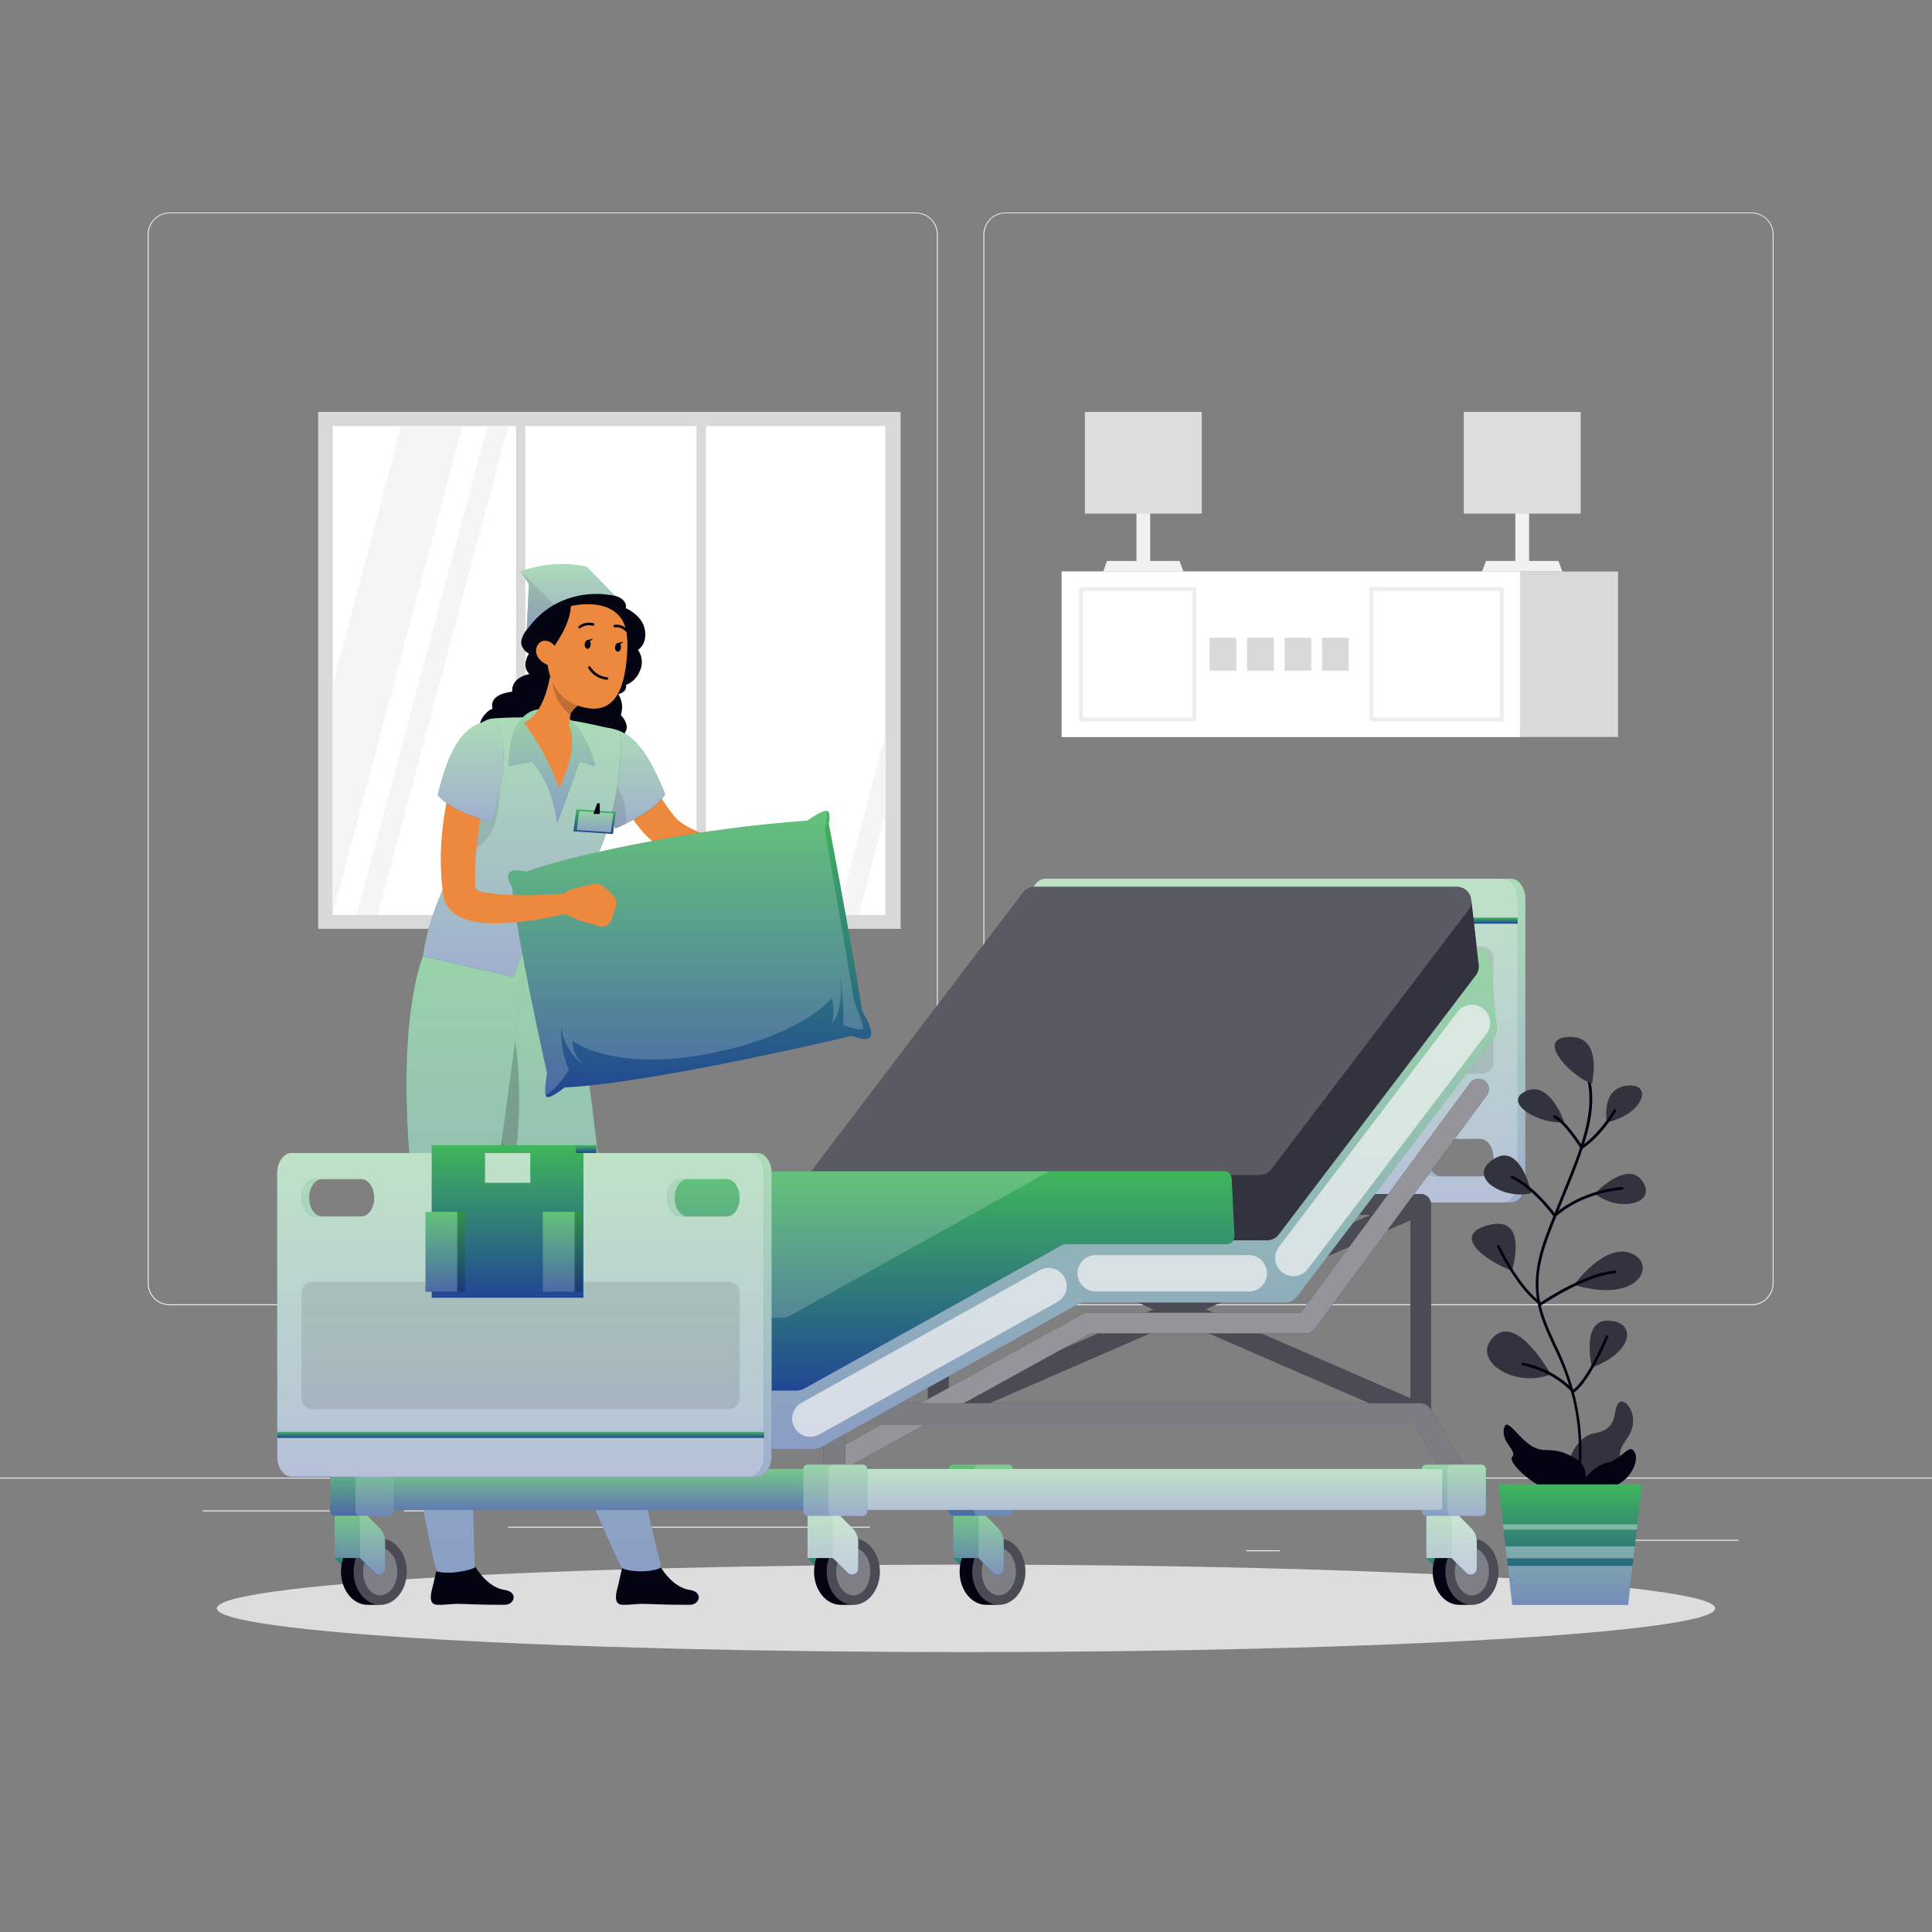 <svg width="328" height="328" viewBox="0 0 328 328" fill="none" xmlns="http://www.w3.org/2000/svg">
<rect x="0" y="0" width="328" height="328" fill="#808080" stroke="none"/>
<path d="M328 250.854H0V251.018H328V250.854Z" fill="#EEEEEE"/>
<path d="M295.134 261.41H273.408V261.574H295.134V261.41Z" fill="#EEEEEE"/>
<path d="M217.28 263.194H211.58V263.358H217.28V263.194Z" fill="#EEEEEE"/>
<path d="M272.752 255.322H260.163V255.486H272.752V255.322Z" fill="#EEEEEE"/>
<path d="M62.746 256.424H34.414V256.588H62.746V256.424Z" fill="#EEEEEE"/>
<path d="M72.744 256.424H68.591V256.588H72.744V256.424Z" fill="#EEEEEE"/>
<path d="M147.698 259.192H86.244V259.356H147.698V259.192Z" fill="#EEEEEE"/>
<path d="M155.472 221.597H28.805C27.813 221.595 26.862 221.2 26.161 220.497C25.459 219.795 25.066 218.843 25.066 217.851V39.793C25.074 38.806 25.472 37.863 26.172 37.168C26.872 36.473 27.818 36.082 28.805 36.08H155.472C156.465 36.08 157.418 36.475 158.121 37.177C158.823 37.88 159.218 38.832 159.218 39.826V217.851C159.218 218.845 158.823 219.797 158.121 220.5C157.418 221.202 156.465 221.597 155.472 221.597ZM28.805 36.211C27.856 36.213 26.947 36.591 26.276 37.263C25.606 37.934 25.23 38.844 25.23 39.793V217.851C25.23 218.8 25.606 219.71 26.276 220.381C26.947 221.053 27.856 221.431 28.805 221.433H155.472C156.421 221.431 157.331 221.053 158.003 220.382C158.674 219.711 159.052 218.801 159.054 217.851V39.793C159.052 38.844 158.674 37.934 158.003 37.262C157.331 36.591 156.421 36.213 155.472 36.211H28.805Z" fill="#EEEEEE"/>
<path d="M297.371 221.597H170.698C169.705 221.595 168.753 221.2 168.051 220.498C167.349 219.796 166.954 218.844 166.952 217.851V39.793C166.962 38.806 167.361 37.862 168.063 37.167C168.764 36.472 169.71 36.082 170.698 36.08H297.371C298.357 36.084 299.301 36.475 300 37.17C300.699 37.865 301.095 38.808 301.104 39.793V217.851C301.104 218.842 300.711 219.793 300.012 220.495C299.312 221.197 298.363 221.593 297.371 221.597ZM170.698 36.211C169.748 36.213 168.838 36.591 168.167 37.262C167.496 37.934 167.118 38.844 167.116 39.793V217.851C167.118 218.801 167.496 219.711 168.167 220.382C168.838 221.053 169.748 221.431 170.698 221.433H297.371C298.321 221.431 299.231 221.053 299.902 220.382C300.573 219.711 300.951 218.801 300.953 217.851V39.793C300.951 38.844 300.573 37.934 299.902 37.262C299.231 36.591 298.321 36.213 297.371 36.211H170.698Z" fill="#EEEEEE"/>
<path d="M152.9 69.936H54.008V157.689H152.9V69.936Z" fill="#D9D9D9"/>
<path d="M150.296 72.344H56.482V155.334H150.296V72.344Z" fill="white"/>
<path d="M78.504 72.344L56.488 155.151V116.237L68.112 72.344H78.504Z" fill="#F5F5F5"/>
<path d="M86.297 72.344L64.091 155.334H60.542L82.754 72.344H86.297Z" fill="#F5F5F5"/>
<path d="M150.296 124.712V137.97L145.803 155.334H142.26L150.296 124.712Z" fill="#F5F5F5"/>
<path d="M89.203 70.848H87.622V157.184H89.203V70.848Z" fill="#D9D9D9"/>
<path d="M119.832 70.848H118.251V157.184H119.832V70.848Z" fill="#D9D9D9"/>
<path d="M274.7 97.029H180.243V125.119H274.7V97.029Z" fill="#D9D9D9"/>
<path d="M258.057 97.029H180.243V125.119H258.057V97.029Z" fill="white"/>
<path d="M255.289 122.469H232.486V99.673H255.289V122.469ZM233.142 121.813H254.633V100.329H233.142V121.813Z" fill="#EEEEEE"/>
<path d="M203.091 122.469H183.201V99.673H203.091V122.469ZM183.857 121.813H202.435V100.329H183.857V121.813Z" fill="#EEEEEE"/>
<path d="M209.907 108.28H205.367V113.862H209.907V108.28Z" fill="#D9D9D9"/>
<path d="M216.264 108.28H211.724V113.862H216.264V108.28Z" fill="#D9D9D9"/>
<path d="M222.62 108.28H218.081V113.862H222.62V108.28Z" fill="#D9D9D9"/>
<path d="M228.983 108.28H224.444V113.862H228.983V108.28Z" fill="#D9D9D9"/>
<path d="M259.599 84.211H257.264V95.756H259.599V84.211Z" fill="#F1F1F1"/>
<path d="M264.584 95.238H252.271L251.615 97.029H265.24L264.584 95.238Z" fill="#F1F1F1"/>
<path d="M268.356 69.936H248.506V87.196H268.356V69.936Z" fill="#DDDDDD"/>
<path d="M195.272 84.211H192.936V95.756H195.272V84.211Z" fill="#F1F1F1"/>
<path d="M200.257 95.238H187.944L187.288 97.029H200.913L200.257 95.238Z" fill="#F1F1F1"/>
<path d="M204.029 69.936H184.179V87.196H204.029V69.936Z" fill="#DDDDDD"/>
<path d="M164 280.479C234.246 280.479 291.192 277.155 291.192 273.053C291.192 268.952 234.246 265.628 164 265.628C93.754 265.628 36.808 268.952 36.808 273.053C36.808 277.155 93.754 280.479 164 280.479Z" fill="#DDDDDD"/>
<path d="M90.305 114.341C90.305 114.341 86.743 114.767 86.966 117.437C86.966 117.437 82.951 117.693 83.62 120.31C83.62 120.31 80.491 121.452 81.501 125.906C82.512 130.36 102.776 130.879 105.301 129.022C107.827 127.166 106.056 124.391 106.056 124.391C106.056 124.391 107.177 123.407 105.4 121.367C105.695 120.504 105.691 119.567 105.389 118.706C105.086 117.846 104.503 117.112 103.733 116.624C101.024 114.879 93.198 113.842 90.305 114.341Z" fill="#030311"/>
<path d="M117.116 272.45C112.871 272.45 112.307 272.384 109.9 272.306C107.86 272.233 107.368 272.489 105.728 272.45C104.35 272.45 104.416 271.105 104.829 269.596C105.039 268.835 105.367 267.235 105.655 266.008L111.881 265.555C112.76 267.228 114.734 269.609 117.129 269.931C119.431 270.272 118.815 272.45 117.116 272.45Z" fill="#030311"/>
<path d="M96.15 157.873C96.15 157.873 101.647 191.008 102.552 208.103C103.504 226.051 109.263 254.804 112.301 266.034C111.448 266.808 107.42 267.13 105.518 266.179C105.518 266.179 88.914 233.018 91.086 212.288C77.198 173.191 80.557 158.562 80.557 158.562L96.15 157.873Z" fill="url(#paint0_linear_620_1193)"/>
<g opacity="0.5">
<path d="M96.15 157.873C96.15 157.873 101.647 191.008 102.552 208.103C103.504 226.051 109.263 254.804 112.301 266.034C111.448 266.808 107.42 267.13 105.518 266.179C105.518 266.179 88.914 233.018 91.086 212.288C77.198 173.191 80.557 158.562 80.557 158.562L96.15 157.873Z" fill="#F5F5F5"/>
</g>
<path d="M85.687 272.45C81.442 272.45 80.878 272.384 78.471 272.306C76.431 272.233 75.939 272.489 74.299 272.45C72.921 272.45 72.987 271.105 73.4 269.596C73.61 268.835 73.938 267.235 74.226 266.008L80.452 265.555C81.331 267.228 83.305 269.609 85.7 269.931C88.002 270.272 87.386 272.45 85.687 272.45Z" fill="#030311"/>
<path opacity="0.2" d="M86.959 199.85C84.991 193.336 83.561 187.695 82.558 182.86C83.555 179.075 84.972 175.834 86.9 173.892C86.9 173.892 89.669 184.428 86.959 199.85Z" fill="black"/>
<path d="M90.2 156.128C90.2 156.128 85.654 191.283 83.056 208.201C80.321 225.972 79.973 254.482 80.655 266.1C79.658 266.677 76.063 267.372 74.095 266.756C74.095 266.756 64.832 230.82 70.986 209.953C65.383 168.841 73.492 158.785 73.492 158.785L90.2 156.128Z" fill="url(#paint1_linear_620_1193)"/>
<g opacity="0.5">
<path d="M90.2 156.128C90.2 156.128 85.654 191.283 83.056 208.201C80.321 225.972 79.973 254.482 80.655 266.1C79.658 266.677 76.063 267.372 74.095 266.756C74.095 266.756 64.832 230.82 70.986 209.953C65.383 168.841 73.492 158.785 73.492 158.785L90.2 156.128Z" fill="#F5F5F5"/>
</g>
<path d="M136.317 145.632L134.92 144.694C134.661 144.521 134.365 144.412 134.056 144.375C133.747 144.339 133.434 144.376 133.142 144.484L130.373 145.527C129.828 145.731 129.34 146.062 128.95 146.494C128.559 146.925 128.278 147.444 128.13 148.007L127.946 148.715C130.15 150.434 133.804 150.683 133.804 150.683L134.834 150.86C135.047 150.904 135.266 150.904 135.479 150.862C135.692 150.819 135.894 150.734 136.073 150.611C136.252 150.489 136.405 150.332 136.523 150.149C136.64 149.967 136.719 149.762 136.756 149.548L137.143 147.508C137.202 147.149 137.156 146.78 137.009 146.447C136.862 146.114 136.622 145.831 136.317 145.632Z" fill="#ED893E"/>
<path d="M109.112 130.157C110.871 133.142 112.727 136.658 114.977 139.144C115.795 139.818 116.699 140.378 117.667 140.81C119.891 141.919 122.259 142.929 124.686 143.939L131.954 146.944C132.298 147.09 132.577 147.358 132.736 147.696C132.895 148.034 132.925 148.419 132.818 148.777C132.712 149.135 132.478 149.442 132.16 149.639C131.842 149.835 131.463 149.908 131.095 149.843C128.471 149.351 125.847 148.761 123.282 148.072C119.477 146.977 115.41 145.953 111.927 143.795C110.499 142.737 109.235 141.475 108.174 140.049C106.473 137.846 104.979 135.49 103.714 133.01C101.975 129.402 107.099 126.687 109.112 130.15V130.157Z" fill="#ED893E"/>
<path d="M101.746 123.518C106.816 123.367 109.618 126.752 112.898 134.801C111.408 137.799 104.455 140.653 104.455 140.653C104.455 140.653 98.4 128.871 101.746 123.518Z" fill="url(#paint2_linear_620_1193)"/>
<path opacity="0.6" d="M100.958 130.301C101.639 133.895 102.805 137.379 104.422 140.66C104.422 140.66 105.157 140.358 106.193 139.846C108.358 138.797 111.861 136.829 112.865 134.801C109.585 126.752 106.816 123.374 101.713 123.525C100.644 125.296 100.571 127.776 100.958 130.301Z" fill="#F5F5F5"/>
<path opacity="0.1" d="M100.958 130.301C101.639 133.895 102.805 137.379 104.422 140.66C104.422 140.66 105.157 140.358 106.193 139.846C106.444 137.906 106.072 135.936 105.131 134.221C104.191 132.505 102.729 131.133 100.958 130.301Z" fill="black"/>
<path d="M98.846 163.41L90.403 166.263L88.835 161.133L87.123 165.863L71.793 162.301C73.105 152.887 78.353 145.383 79.179 142.529C80.321 138.593 81.206 131.062 80.432 126.195V126.162C80.356 125.67 80.381 125.168 80.507 124.687C80.633 124.206 80.857 123.756 81.165 123.365C81.473 122.974 81.858 122.651 82.296 122.415C82.734 122.18 83.216 122.037 83.712 121.996C85.195 121.878 86.684 121.819 88.18 121.819C91.133 121.785 94.086 121.958 97.016 122.337C100.781 122.928 105.039 124.076 105.039 124.076C105.039 124.076 105.623 124.325 105.354 128.373C105.104 131.908 104.429 142.903 97.193 152.205L98.846 163.41Z" fill="url(#paint3_linear_620_1193)"/>
<path opacity="0.6" d="M71.793 162.294L87.123 165.863L88.835 161.133L90.397 166.263L98.853 163.41L97.18 152.192C104.396 142.883 105.091 131.895 105.34 128.346C105.609 124.305 105.019 124.056 105.019 124.056C105.019 124.056 100.768 122.915 97.003 122.318C94.073 121.936 91.12 121.763 88.166 121.8C86.671 121.8 85.182 121.859 83.699 121.977C83.203 122.018 82.721 122.16 82.283 122.396C81.845 122.631 81.46 122.955 81.152 123.345C80.844 123.736 80.62 124.186 80.494 124.667C80.368 125.149 80.343 125.651 80.419 126.142C80.416 126.153 80.416 126.164 80.419 126.175C80.726 128.453 80.796 130.757 80.629 133.05C80.465 136.245 79.975 139.414 79.166 142.51C78.909 143.273 78.596 144.017 78.228 144.733C76.431 148.42 72.849 154.744 71.793 162.294Z" fill="#F5F5F5"/>
<path d="M90.246 129.324C90.246 129.324 93.624 132.25 94.608 139.774L98.413 129.278L101.037 130.072C101.037 130.072 99.023 120.54 92.457 120.356C85.89 120.173 86.408 130.072 86.408 130.072L90.246 129.324Z" fill="url(#paint4_linear_620_1193)"/>
<path opacity="0.5" d="M90.246 129.324C90.246 129.324 93.624 132.25 94.608 139.774L98.413 129.278L101.037 130.072C101.037 130.072 99.023 120.54 92.457 120.356C85.89 120.173 86.408 130.072 86.408 130.072L90.246 129.324Z" fill="#F5F5F5"/>
<path d="M99.712 118.598C99.712 118.598 97.311 120.146 96.898 121.17C96.874 121.234 96.855 121.3 96.839 121.366C96.721 121.949 96.64 122.538 96.596 123.131C98.459 127.067 94.917 133.857 94.917 133.857C93.496 129.849 91.479 126.078 88.934 122.672C92.778 121.17 93.526 113.803 93.526 113.803L95.389 115.239L99.712 118.598Z" fill="#ED893E"/>
<path opacity="0.2" d="M99.712 118.598C99.712 118.598 97.311 120.146 96.898 121.17C96.874 121.234 96.855 121.3 96.839 121.366C95.829 120.588 95.024 119.574 94.496 118.414C93.968 117.253 93.731 115.981 93.808 114.708L95.363 115.239L99.712 118.598Z" fill="black"/>
<path d="M101.024 101.372C101.024 101.372 102.001 100.525 104.304 101.116C106.607 101.706 106.272 103.261 106.272 103.261C106.272 103.261 109.119 104.474 109.493 106.987C109.867 109.499 108.306 110.319 108.306 110.319C108.659 110.82 108.879 111.403 108.945 112.013C109.01 112.622 108.919 113.238 108.68 113.803C108.474 114.363 108.154 114.875 107.74 115.304C107.325 115.733 106.825 116.071 106.272 116.296C106.272 116.296 106.823 117.968 103.477 118.041C100.132 118.113 95.389 114.341 95.389 114.341L93.421 114.997C93.421 114.997 91.138 115.712 89.8 114.341C88.462 112.97 89.8 110.962 89.8 110.962C89.497 110.817 89.228 110.609 89.011 110.353C88.793 110.096 88.633 109.796 88.54 109.473C88.239 108.384 89.367 106.987 89.367 106.987C89.367 106.987 90.738 101.129 94.274 100.04C97.81 98.951 101.024 101.372 101.024 101.372Z" fill="#030311"/>
<path d="M100.558 102.224C105.577 102.88 106.823 105.819 106.462 111.035C106.042 117.595 103.983 121.957 97.901 119.72C89.662 116.689 92.227 101.09 100.558 102.224Z" fill="#ED893E"/>
<path d="M103.287 110.313C103.585 111.119 103.979 111.885 104.461 112.596C104.286 112.783 104.062 112.918 103.814 112.987C103.566 113.055 103.305 113.054 103.058 112.983L103.287 110.313Z" fill="#ED893E"/>
<path d="M100.27 109.486C100.224 109.9 99.961 110.208 99.686 110.142C99.41 110.077 99.227 109.755 99.272 109.342C99.318 108.929 99.581 108.62 99.856 108.647C100.132 108.673 100.316 109.073 100.27 109.486Z" fill="#030311"/>
<path d="M99.712 108.686L100.65 108.437C100.65 108.437 100.145 109.145 99.712 108.686Z" fill="#030311"/>
<path d="M105.419 109.978C105.373 110.392 105.111 110.7 104.835 110.634C104.56 110.569 104.376 110.247 104.422 109.834C104.468 109.421 104.73 109.113 105.006 109.139C105.281 109.165 105.465 109.552 105.419 109.978Z" fill="#030311"/>
<path d="M104.888 109.178L105.826 108.929C105.826 108.929 105.295 109.637 104.888 109.178Z" fill="#030311"/>
<path d="M98.4 106.692C98.371 106.693 98.341 106.688 98.314 106.676C98.287 106.665 98.263 106.648 98.243 106.626C98.222 106.606 98.206 106.582 98.195 106.556C98.184 106.529 98.178 106.501 98.178 106.472C98.178 106.443 98.184 106.415 98.195 106.388C98.206 106.362 98.222 106.338 98.243 106.318C98.588 106.044 98.993 105.855 99.425 105.766C99.857 105.677 100.303 105.691 100.729 105.806C100.784 105.821 100.832 105.857 100.861 105.907C100.89 105.957 100.898 106.016 100.883 106.072C100.868 106.128 100.832 106.175 100.782 106.204C100.732 106.233 100.673 106.241 100.617 106.226C100.262 106.132 99.891 106.12 99.531 106.19C99.171 106.261 98.831 106.412 98.538 106.633C98.501 106.669 98.452 106.69 98.4 106.692Z" fill="#030311"/>
<path d="M106.311 107.204C106.285 107.204 106.258 107.199 106.233 107.188C106.209 107.178 106.186 107.163 106.167 107.145C105.943 106.911 105.669 106.73 105.366 106.617C105.063 106.503 104.738 106.459 104.416 106.489C104.388 106.495 104.358 106.496 104.33 106.492C104.302 106.487 104.274 106.477 104.25 106.462C104.225 106.446 104.204 106.426 104.188 106.403C104.171 106.379 104.159 106.353 104.153 106.325C104.143 106.269 104.154 106.212 104.185 106.164C104.215 106.117 104.263 106.083 104.317 106.069C104.706 106.02 105.101 106.061 105.471 106.188C105.842 106.316 106.179 106.526 106.456 106.803C106.489 106.832 106.513 106.871 106.524 106.914C106.535 106.957 106.533 107.003 106.517 107.044C106.501 107.086 106.473 107.121 106.436 107.146C106.399 107.171 106.356 107.184 106.311 107.184V107.204Z" fill="#030311"/>
<path d="M93.926 109.939C93.926 109.939 96.832 106.134 96.911 102.9C96.911 102.9 107.407 100.197 106.521 110.352C106.521 110.352 108.712 101.523 100.119 100.152C91.525 98.781 89.537 110.648 93.48 114.984C93.1 114.179 92.942 113.287 93.02 112.401C93.098 111.515 93.411 110.665 93.926 109.939Z" fill="#030311"/>
<path d="M94.602 111.107C94.632 110.519 94.428 109.943 94.035 109.505C93.641 109.067 93.09 108.804 92.503 108.771C90.928 108.732 89.754 111.822 93.513 113.114C94.051 113.304 94.464 112.832 94.602 111.107Z" fill="#ED893E"/>
<path d="M102.992 115.403C102.355 115.34 101.741 115.129 101.199 114.787C100.657 114.446 100.202 113.983 99.869 113.435C99.84 113.387 99.832 113.328 99.845 113.273C99.859 113.218 99.893 113.17 99.942 113.14C99.992 113.112 100.051 113.104 100.106 113.118C100.162 113.131 100.211 113.165 100.243 113.212C100.542 113.694 100.945 114.102 101.424 114.407C101.902 114.711 102.442 114.904 103.005 114.97C103.036 114.965 103.068 114.966 103.099 114.975C103.129 114.983 103.158 114.998 103.182 115.018C103.206 115.038 103.225 115.064 103.239 115.092C103.252 115.121 103.259 115.152 103.259 115.184C103.259 115.215 103.252 115.246 103.239 115.275C103.225 115.304 103.206 115.329 103.182 115.349C103.158 115.37 103.129 115.385 103.099 115.393C103.068 115.401 103.036 115.402 103.005 115.397L102.992 115.403Z" fill="#030311"/>
<path d="M89.426 106.987L89.793 99.174L88.416 97.016C91.985 95.714 95.848 95.434 99.568 96.209L104.343 101.116C104.343 101.116 95.12 98.82 89.426 106.987Z" fill="url(#paint5_linear_620_1193)"/>
<path opacity="0.6" d="M104.304 101.116C100.827 100.416 97.216 100.957 94.097 102.644C92.223 103.716 90.619 105.201 89.406 106.987L89.774 99.174L88.396 97.022C91.965 95.717 95.828 95.437 99.548 96.216L104.304 101.116Z" fill="#F5F5F5"/>
<path opacity="0.1" d="M94.116 102.644C92.243 103.716 90.639 105.201 89.426 106.987L89.793 99.174L88.416 97.022L94.116 102.644Z" fill="black"/>
<path d="M104.068 141.591L97.357 141.138L97.836 137.393L104.547 137.852L104.068 141.591Z" fill="url(#paint6_linear_620_1193)"/>
<path opacity="0.5" d="M103.707 141.302L97.934 140.909L98.347 137.688L104.12 138.081L103.707 141.302Z" fill="#F5F5F5"/>
<path d="M101.391 136.376L100.742 138.186H101.824V136.376H101.391Z" fill="#030311"/>
<path opacity="0.1" d="M78.241 144.753C85.385 144.058 84.742 134.5 84.742 134.5C83.418 133.91 82.046 133.431 80.642 133.07C80.478 136.264 79.988 139.434 79.179 142.529C78.923 143.293 78.609 144.036 78.241 144.753Z" fill="black"/>
<path d="M147.836 175.847C147.39 177.087 144.661 175.847 144.661 175.847C144.661 175.847 111.205 183.857 95.842 184.625C95.842 184.625 93.257 186.743 92.758 186.16C92.703 186.081 92.662 185.991 92.64 185.897C92.378 184.926 92.883 182.191 92.883 182.191C92.883 182.191 87.635 158.929 86.979 150.703C86.979 150.703 85.765 148.846 86.5 148.125C87.235 147.403 89.36 148.007 89.36 148.007C89.36 148.007 94.91 145.743 110.444 142.831C119.237 141.131 128.125 139.959 137.058 139.321C137.058 139.321 139.42 137.622 140.292 137.655C141.165 137.688 140.692 139.787 140.692 139.787C140.692 139.787 144.228 158.103 146.386 171.669C146.38 171.701 148.256 174.607 147.836 175.847Z" fill="url(#paint7_linear_620_1193)"/>
<path opacity="0.2" d="M144.976 169.904C144.976 169.904 146.55 173.768 146.563 174.535C146.577 175.303 143.152 174.024 143.152 174.024C143.276 171.098 143.055 168.167 142.496 165.292C142.496 165.292 143.579 171.059 141.283 173.702C141.283 173.702 141.801 170.816 141.165 169.491C141.165 169.491 136.133 175.92 119.976 178.95C103.819 181.981 97.154 176.687 97.154 176.687C97.169 177.523 97.377 178.343 97.761 179.085C98.146 179.827 98.697 180.47 99.371 180.964C98.268 180.226 97.333 179.263 96.629 178.138C95.924 177.013 95.466 175.752 95.284 174.437C95.155 176.895 95.605 179.348 96.596 181.601C96.596 181.601 94.556 184.979 92.66 185.91C92.398 184.94 92.903 182.204 92.903 182.204C92.903 182.204 87.655 158.942 86.999 150.716C86.999 150.716 85.785 148.86 86.52 148.138C87.254 147.416 89.38 148.02 89.38 148.02C89.38 148.02 94.93 145.757 110.464 142.844C119.257 141.144 128.144 139.972 137.078 139.334C137.078 139.334 139.439 137.635 140.312 137.668C140.633 138.324 140.023 140.765 140.023 140.765C140.023 140.765 144.746 168.107 144.976 169.904Z" fill="#F5F5F5"/>
<path d="M103.93 151.805L102.559 150.585C102.306 150.358 102.003 150.195 101.674 150.11C101.345 150.024 101.001 150.018 100.67 150.093L97.521 150.808C96.902 150.949 96.326 151.237 95.841 151.647C95.356 152.056 94.976 152.576 94.733 153.163L94.425 153.898C96.557 156.076 100.466 156.863 100.466 156.863L101.555 157.21C101.777 157.288 102.012 157.32 102.246 157.307C102.481 157.293 102.71 157.232 102.921 157.129C103.132 157.026 103.321 156.882 103.476 156.706C103.631 156.53 103.75 156.324 103.825 156.102L104.547 153.95C104.662 153.571 104.665 153.167 104.555 152.786C104.446 152.406 104.229 152.065 103.93 151.805Z" fill="#ED893E"/>
<path d="M82.754 133.168C81.611 137.707 80.918 142.348 80.688 147.023C80.639 148.534 80.677 150.048 80.799 151.556L80.662 150.991C80.59 150.821 80.465 150.749 80.517 150.808C81.222 151.25 82.019 151.524 82.846 151.608C86.11 152.015 89.406 152.1 92.686 151.864C94.398 151.792 96.137 151.654 97.829 151.523C98.205 151.494 98.577 151.605 98.876 151.834C99.174 152.064 99.376 152.396 99.444 152.766C99.512 153.137 99.44 153.519 99.242 153.839C99.044 154.16 98.735 154.395 98.374 154.501C94.927 155.488 91.403 156.177 87.838 156.561C84.952 156.81 81.993 157.02 79.028 156.062C77.447 155.537 75.67 154.252 75.315 152.317C74.233 145.343 75.073 138.298 76.883 131.528C78.103 127.697 83.719 129.278 82.787 133.188L82.754 133.168Z" fill="#ED893E"/>
<path d="M83.804 122.232C78.759 122.77 76.45 126.503 74.312 134.919C76.194 137.688 83.496 139.577 83.496 139.577C83.496 139.577 87.819 127.087 83.804 122.232Z" fill="url(#paint8_linear_620_1193)"/>
<path opacity="0.6" d="M83.804 122.232C78.759 122.77 76.45 126.503 74.312 134.919C76.194 137.688 83.496 139.577 83.496 139.577C83.496 139.577 87.819 127.087 83.804 122.232Z" fill="#F5F5F5"/>
<path d="M258.963 200.697V152.645C258.963 150.736 257.88 149.194 256.542 149.194H178.727C177.415 149.194 176.3 150.736 176.3 152.645V200.697C176.3 202.606 177.389 204.147 178.727 204.147H256.542C257.88 204.147 258.963 202.606 258.963 200.697ZM192.779 196.538C192.779 198.289 191.788 199.713 190.555 199.713H182.683C182.365 199.696 182.055 199.603 181.781 199.441C181.507 199.279 181.276 199.052 181.108 198.781C180.668 198.117 180.439 197.335 180.452 196.538C180.452 194.773 181.45 193.356 182.683 193.356H190.555C190.873 193.372 191.183 193.465 191.457 193.628C191.731 193.79 191.962 194.016 192.129 194.288C192.569 194.954 192.796 195.739 192.779 196.538ZM254.83 196.538C254.83 198.289 253.833 199.713 252.606 199.713H244.688C244.37 199.696 244.06 199.603 243.786 199.441C243.512 199.279 243.281 199.052 243.114 198.781C242.673 198.117 242.444 197.335 242.458 196.538C242.458 194.773 243.455 193.356 244.688 193.356H252.56C252.878 193.372 253.188 193.465 253.462 193.628C253.736 193.79 253.967 194.016 254.134 194.288C254.59 194.949 254.833 195.734 254.83 196.538Z" fill="url(#paint9_linear_620_1193)"/>
<path opacity="0.6" d="M258.963 200.697V152.645C258.963 150.736 257.88 149.194 256.542 149.194H178.727C177.415 149.194 176.3 150.736 176.3 152.645V200.697C176.3 202.606 177.389 204.147 178.727 204.147H256.542C257.88 204.147 258.963 202.606 258.963 200.697ZM192.779 196.538C192.779 198.289 191.788 199.713 190.555 199.713H182.683C182.365 199.696 182.055 199.603 181.781 199.441C181.507 199.279 181.276 199.052 181.108 198.781C180.668 198.117 180.439 197.335 180.452 196.538C180.452 194.773 181.45 193.356 182.683 193.356H190.555C190.873 193.372 191.183 193.465 191.457 193.628C191.731 193.79 191.962 194.016 192.129 194.288C192.569 194.954 192.796 195.739 192.779 196.538ZM254.83 196.538C254.83 198.289 253.833 199.713 252.606 199.713H244.688C244.37 199.696 244.06 199.603 243.786 199.441C243.512 199.279 243.281 199.052 243.114 198.781C242.673 198.117 242.444 197.335 242.458 196.538C242.458 194.773 243.455 193.356 244.688 193.356H252.56C252.878 193.372 253.188 193.465 253.462 193.628C253.736 193.79 253.967 194.016 254.134 194.288C254.59 194.949 254.833 195.734 254.83 196.538Z" fill="#F5F5F5"/>
<path d="M257.664 200.697V152.645C257.664 150.736 256.581 149.194 255.243 149.194H177.428C176.116 149.194 175.001 150.736 175.001 152.645V200.697C175.001 202.606 176.09 204.147 177.428 204.147H255.243C256.581 204.147 257.664 202.606 257.664 200.697ZM191.48 196.538C191.48 198.289 190.489 199.713 189.256 199.713H181.384C181.066 199.696 180.756 199.603 180.482 199.441C180.208 199.279 179.977 199.052 179.81 198.781C179.369 198.117 179.14 197.335 179.154 196.538C179.154 194.773 180.151 193.356 181.384 193.356H189.256C189.574 193.372 189.884 193.465 190.158 193.628C190.432 193.79 190.663 194.016 190.83 194.288C191.27 194.954 191.497 195.739 191.48 196.538ZM253.531 196.538C253.531 198.289 252.534 199.713 251.307 199.713H243.435C243.116 199.697 242.805 199.605 242.529 199.442C242.254 199.28 242.022 199.053 241.854 198.781C241.413 198.117 241.185 197.335 241.198 196.538C241.198 194.773 242.195 193.356 243.428 193.356H251.3C251.619 193.372 251.928 193.465 252.202 193.628C252.477 193.79 252.707 194.016 252.875 194.288C253.317 194.954 253.546 195.738 253.531 196.538Z" fill="url(#paint10_linear_620_1193)"/>
<path opacity="0.7" d="M257.664 200.697V152.645C257.664 150.736 256.581 149.194 255.243 149.194H177.428C176.116 149.194 175.001 150.736 175.001 152.645V200.697C175.001 202.606 176.09 204.147 177.428 204.147H255.243C256.581 204.147 257.664 202.606 257.664 200.697ZM191.48 196.538C191.48 198.289 190.489 199.713 189.256 199.713H181.384C181.066 199.696 180.756 199.603 180.482 199.441C180.208 199.279 179.977 199.052 179.81 198.781C179.369 198.117 179.14 197.335 179.154 196.538C179.154 194.773 180.151 193.356 181.384 193.356H189.256C189.574 193.372 189.884 193.465 190.158 193.628C190.432 193.79 190.663 194.016 190.83 194.288C191.27 194.954 191.497 195.739 191.48 196.538ZM253.531 196.538C253.531 198.289 252.534 199.713 251.307 199.713H243.435C243.116 199.697 242.805 199.605 242.529 199.442C242.254 199.28 242.022 199.053 241.854 198.781C241.413 198.117 241.185 197.335 241.198 196.538C241.198 194.773 242.195 193.356 243.428 193.356H251.3C251.619 193.372 251.928 193.465 252.202 193.628C252.477 193.79 252.707 194.016 252.875 194.288C253.317 194.954 253.546 195.738 253.531 196.538Z" fill="#F5F5F5"/>
<path opacity="0.1" d="M251.596 160.667H181.069C180 160.667 179.134 161.534 179.134 162.603V180.374C179.134 181.442 180 182.309 181.069 182.309H251.596C252.664 182.309 253.531 181.442 253.531 180.374V162.603C253.531 161.534 252.664 160.667 251.596 160.667Z" fill="black"/>
<path d="M257.664 155.78H175.001V156.817H257.664V155.78Z" fill="url(#paint11_linear_620_1193)"/>
<path d="M161.842 264.512L164.676 267.346H166.506L167.313 262.794L161.842 264.512Z" fill="url(#paint12_linear_620_1193)"/>
<path d="M169.576 261.186H167.431C164.938 261.186 162.918 263.705 162.918 266.821C162.918 269.937 164.938 272.456 167.431 272.456H169.576C172.062 272.456 174.083 269.931 174.083 266.821C174.083 263.712 172.062 261.186 169.576 261.186Z" fill="#030311"/>
<path opacity="0.3" d="M169.576 272.456C172.069 272.456 174.089 269.934 174.089 266.821C174.089 263.709 172.069 261.186 169.576 261.186C167.083 261.186 165.063 263.709 165.063 266.821C165.063 269.934 167.083 272.456 169.576 272.456Z" fill="#F5F5F5"/>
<path opacity="0.3" d="M169.576 270.849C171.177 270.849 172.476 269.046 172.476 266.821C172.476 264.597 171.177 262.794 169.576 262.794C167.975 262.794 166.676 264.597 166.676 266.821C166.676 269.046 167.975 270.849 169.576 270.849Z" fill="#F5F5F5"/>
<path d="M170.403 266.29V261.744C170.403 261.31 170.318 260.88 170.151 260.479C169.985 260.078 169.74 259.714 169.432 259.409L166.808 256.785H161.855V264.525H166.132L168.644 267.038C168.748 267.14 168.871 267.219 169.006 267.271C169.142 267.323 169.287 267.347 169.432 267.34C169.697 267.321 169.945 267.202 170.125 267.007C170.306 266.812 170.405 266.556 170.403 266.29Z" fill="url(#paint13_linear_620_1193)"/>
<path opacity="0.3" d="M170.403 261.744V266.29C170.403 266.555 170.301 266.811 170.117 267.003C169.934 267.194 169.684 267.308 169.419 267.32C169.273 267.329 169.128 267.307 168.992 267.255C168.856 267.203 168.733 267.122 168.631 267.018L166.119 264.512H161.842V256.771H166.795L169.419 259.395C169.731 259.702 169.979 260.067 170.148 260.47C170.317 260.874 170.403 261.307 170.403 261.744Z" fill="#F5F5F5"/>
<path opacity="0.2" d="M170.403 261.744V266.29C170.403 266.555 170.301 266.811 170.117 267.003C169.934 267.194 169.684 267.308 169.419 267.32C169.273 267.329 169.128 267.307 168.992 267.255C168.856 267.203 168.733 267.122 168.631 267.018L166.119 264.512V256.771H166.775L169.399 259.395C169.715 259.7 169.966 260.065 170.139 260.468C170.311 260.871 170.401 261.305 170.403 261.744Z" fill="#F5F5F5"/>
<path d="M171.209 248.657H161.802C161.393 248.657 161.061 248.989 161.061 249.398V256.588C161.061 256.997 161.393 257.329 161.802 257.329H171.209C171.619 257.329 171.951 256.997 171.951 256.588V249.398C171.951 248.989 171.619 248.657 171.209 248.657Z" fill="url(#paint14_linear_620_1193)"/>
<path opacity="0.2" d="M171.951 249.398V256.614C171.952 256.712 171.933 256.808 171.896 256.899C171.859 256.989 171.805 257.071 171.736 257.14C171.667 257.209 171.584 257.264 171.494 257.301C171.404 257.338 171.307 257.356 171.209 257.355H161.809C161.711 257.356 161.615 257.338 161.524 257.301C161.434 257.264 161.352 257.209 161.283 257.14C161.214 257.071 161.159 256.989 161.122 256.899C161.085 256.808 161.067 256.712 161.068 256.614V249.398C161.068 249.201 161.146 249.013 161.285 248.874C161.424 248.735 161.612 248.657 161.809 248.657H171.216C171.411 248.658 171.598 248.737 171.736 248.876C171.874 249.015 171.951 249.203 171.951 249.398Z" fill="#F5F5F5"/>
<path opacity="0.2" d="M171.951 249.398V256.614C171.952 256.712 171.933 256.808 171.896 256.899C171.859 256.989 171.805 257.071 171.736 257.14C171.667 257.209 171.584 257.264 171.494 257.301C171.404 257.338 171.307 257.356 171.209 257.355H166.125C165.929 257.355 165.74 257.277 165.601 257.138C165.462 256.999 165.384 256.811 165.384 256.614V249.398C165.386 249.202 165.465 249.014 165.603 248.876C165.742 248.737 165.929 248.658 166.125 248.657H171.216C171.411 248.658 171.598 248.737 171.736 248.876C171.874 249.015 171.951 249.203 171.951 249.398Z" fill="#F5F5F5"/>
<path d="M61.48 249.392H164.177C164.283 249.392 164.385 249.434 164.46 249.509C164.535 249.584 164.577 249.686 164.577 249.792V255.945C164.577 256.051 164.535 256.153 164.46 256.228C164.385 256.303 164.283 256.345 164.177 256.345H61.48V249.392Z" fill="url(#paint15_linear_620_1193)"/>
<path opacity="0.3" d="M61.48 249.392H164.177C164.283 249.392 164.385 249.434 164.46 249.509C164.535 249.584 164.577 249.686 164.577 249.792V255.945C164.577 256.051 164.535 256.153 164.46 256.228C164.385 256.303 164.283 256.345 164.177 256.345H61.48V249.392Z" fill="#F5F5F5"/>
<path d="M56.816 264.512L59.65 267.346H61.48L62.287 262.794L56.816 264.512Z" fill="url(#paint16_linear_620_1193)"/>
<path d="M64.55 261.186H62.399C59.913 261.186 57.892 263.705 57.892 266.821C57.892 269.937 59.913 272.456 62.399 272.456H64.55C67.037 272.456 69.057 269.931 69.057 266.821C69.057 263.712 67.037 261.186 64.55 261.186Z" fill="#030311"/>
<path opacity="0.3" d="M64.55 272.456C67.043 272.456 69.064 269.934 69.064 266.821C69.064 263.709 67.043 261.186 64.55 261.186C62.058 261.186 60.037 263.709 60.037 266.821C60.037 269.934 62.058 272.456 64.55 272.456Z" fill="#F5F5F5"/>
<path opacity="0.3" d="M64.55 270.849C66.152 270.849 67.45 269.046 67.45 266.821C67.45 264.597 66.152 262.794 64.55 262.794C62.949 262.794 61.651 264.597 61.651 266.821C61.651 269.046 62.949 270.849 64.55 270.849Z" fill="#F5F5F5"/>
<path d="M65.377 266.29V261.744C65.378 261.31 65.292 260.88 65.126 260.479C64.959 260.078 64.714 259.714 64.406 259.409L61.782 256.785H56.816V264.525H61.093L63.632 267.025C63.735 267.127 63.858 267.206 63.994 267.258C64.129 267.31 64.274 267.333 64.419 267.327C64.68 267.305 64.923 267.187 65.1 266.995C65.277 266.803 65.376 266.551 65.377 266.29Z" fill="url(#paint17_linear_620_1193)"/>
<path opacity="0.3" d="M65.377 261.744V266.29C65.377 266.556 65.275 266.811 65.092 267.003C64.908 267.195 64.658 267.308 64.393 267.32C64.25 267.322 64.109 267.294 63.977 267.238C63.846 267.181 63.728 267.097 63.632 266.992L61.12 264.486H56.816V256.745H61.769L64.393 259.369C64.708 259.679 64.958 260.048 65.127 260.456C65.296 260.864 65.381 261.302 65.377 261.744Z" fill="#F5F5F5"/>
<path opacity="0.2" d="M65.377 261.744V266.29C65.377 266.556 65.275 266.811 65.092 267.003C64.908 267.195 64.658 267.308 64.393 267.32C64.25 267.322 64.109 267.294 63.977 267.238C63.846 267.181 63.728 267.097 63.632 266.992L61.12 264.486V256.745H61.776L64.4 259.369C64.714 259.679 64.962 260.049 65.13 260.457C65.298 260.865 65.382 261.303 65.377 261.744Z" fill="#F5F5F5"/>
<path d="M66.184 248.657H56.777C56.367 248.657 56.035 248.989 56.035 249.398V256.588C56.035 256.997 56.367 257.329 56.777 257.329H66.184C66.593 257.329 66.925 256.997 66.925 256.588V249.398C66.925 248.989 66.593 248.657 66.184 248.657Z" fill="url(#paint18_linear_620_1193)"/>
<path opacity="0.2" d="M66.912 249.398V256.614C66.913 256.712 66.894 256.808 66.857 256.899C66.82 256.989 66.766 257.071 66.697 257.14C66.628 257.209 66.546 257.264 66.455 257.301C66.365 257.338 66.268 257.356 66.171 257.355H56.783C56.686 257.356 56.589 257.338 56.499 257.301C56.408 257.264 56.326 257.209 56.257 257.14C56.188 257.071 56.134 256.989 56.097 256.899C56.06 256.808 56.041 256.712 56.042 256.614V249.398C56.042 249.201 56.12 249.013 56.259 248.874C56.398 248.735 56.587 248.657 56.783 248.657H66.184C66.378 248.66 66.563 248.74 66.7 248.878C66.836 249.017 66.912 249.204 66.912 249.398Z" fill="#F5F5F5"/>
<path opacity="0.2" d="M66.912 249.398V256.614C66.913 256.712 66.894 256.809 66.857 256.899C66.82 256.989 66.766 257.071 66.697 257.14C66.628 257.209 66.546 257.264 66.455 257.301C66.365 257.338 66.268 257.356 66.171 257.355H61.1C61 257.356 60.9 257.337 60.808 257.299C60.715 257.26 60.632 257.203 60.562 257.131C60.492 257.06 60.437 256.975 60.401 256.881C60.365 256.788 60.348 256.688 60.352 256.588V249.372C60.354 249.176 60.432 248.988 60.571 248.85C60.71 248.711 60.897 248.632 61.093 248.631H66.177C66.276 248.631 66.374 248.652 66.465 248.691C66.556 248.731 66.638 248.788 66.707 248.859C66.775 248.931 66.829 249.015 66.864 249.108C66.899 249.2 66.915 249.299 66.912 249.398Z" fill="#F5F5F5"/>
<path d="M241.185 241.847C240.944 241.846 240.705 241.797 240.483 241.703L200.237 224.201L159.998 241.703C159.73 241.82 159.436 241.867 159.145 241.842C158.853 241.817 158.572 241.72 158.328 241.559C158.083 241.398 157.882 241.179 157.743 240.921C157.604 240.664 157.532 240.376 157.532 240.083V204.501C157.526 204.369 157.537 204.237 157.565 204.108C157.609 203.903 157.689 203.708 157.801 203.531C157.934 203.315 158.113 203.131 158.326 202.993C158.541 202.85 158.785 202.756 159.041 202.717C159.139 202.711 159.238 202.711 159.336 202.717H241.146C241.244 202.711 241.343 202.711 241.441 202.717C241.692 202.754 241.931 202.846 242.143 202.986C242.363 203.125 242.547 203.314 242.681 203.537C242.794 203.71 242.872 203.904 242.91 204.108C242.94 204.237 242.953 204.369 242.95 204.501V240.096C242.948 240.563 242.761 241.011 242.431 241.342C242.1 241.672 241.652 241.859 241.185 241.861V241.847ZM204.672 222.272L239.44 237.393V207.158L204.672 222.272ZM161.068 207.184V237.419L195.836 222.299L161.068 207.184ZM167.785 206.259L200.244 220.377L232.709 206.259H167.785Z" fill="#030311"/>
<g opacity="0.3">
<path d="M241.185 241.847C240.944 241.846 240.705 241.797 240.483 241.703L200.237 224.201L159.998 241.703C159.73 241.82 159.436 241.867 159.145 241.842C158.853 241.817 158.572 241.72 158.328 241.559C158.083 241.398 157.882 241.179 157.743 240.921C157.604 240.664 157.532 240.376 157.532 240.083V204.501C157.526 204.369 157.537 204.237 157.565 204.108C157.609 203.903 157.689 203.708 157.801 203.531C157.934 203.315 158.113 203.131 158.326 202.993C158.541 202.85 158.785 202.756 159.041 202.717C159.139 202.711 159.238 202.711 159.336 202.717H241.146C241.244 202.711 241.343 202.711 241.441 202.717C241.692 202.754 241.931 202.846 242.143 202.986C242.363 203.125 242.547 203.314 242.681 203.537C242.794 203.71 242.872 203.904 242.91 204.108C242.94 204.237 242.953 204.369 242.95 204.501V240.096C242.948 240.563 242.761 241.011 242.431 241.342C242.1 241.672 241.652 241.859 241.185 241.861V241.847ZM204.672 222.272L239.44 237.393V207.158L204.672 222.272ZM161.068 207.184V237.419L195.836 222.299L161.068 207.184ZM167.785 206.259L200.244 220.377L232.709 206.259H167.785Z" fill="#F5F5F5"/>
</g>
<path d="M141.775 250.002C141.382 250.003 141.001 249.873 140.69 249.633C140.379 249.394 140.158 249.057 140.06 248.677C139.962 248.297 139.994 247.895 140.15 247.535C140.306 247.175 140.578 246.877 140.922 246.689L183.837 223.073C184.098 222.928 184.392 222.851 184.69 222.85H220.849L249.608 183.818C249.89 183.455 250.303 183.216 250.759 183.153C251.215 183.09 251.677 183.207 252.048 183.48C252.418 183.753 252.667 184.16 252.742 184.614C252.817 185.068 252.712 185.533 252.448 185.91L223.158 225.664C222.993 225.886 222.779 226.067 222.532 226.191C222.284 226.316 222.011 226.38 221.735 226.379H185.143L142.621 249.792C142.362 249.933 142.07 250.006 141.775 250.002Z" fill="#030311"/>
<g opacity="0.6">
<path d="M141.775 250.002C141.382 250.003 141.001 249.873 140.69 249.633C140.379 249.394 140.158 249.057 140.06 248.677C139.962 248.297 139.994 247.895 140.15 247.535C140.306 247.175 140.578 246.877 140.922 246.689L183.837 223.073C184.098 222.928 184.392 222.851 184.69 222.85H220.849L249.608 183.818C249.89 183.455 250.303 183.216 250.759 183.153C251.215 183.09 251.677 183.207 252.048 183.48C252.418 183.753 252.667 184.16 252.742 184.614C252.817 185.068 252.712 185.533 252.448 185.91L223.158 225.664C222.993 225.886 222.779 226.067 222.532 226.191C222.284 226.316 222.011 226.38 221.735 226.379H185.143L142.621 249.792C142.362 249.933 142.07 250.006 141.775 250.002Z" fill="#F5F5F5"/>
</g>
<path d="M141.794 254.849C141.311 254.849 140.846 254.66 140.5 254.322C140.154 253.983 139.955 253.523 139.944 253.039L139.63 240.129C139.623 239.882 139.667 239.636 139.757 239.407C139.847 239.177 139.983 238.968 140.155 238.791C140.327 238.614 140.533 238.474 140.761 238.378C140.988 238.282 141.233 238.233 141.48 238.233H241.192C241.511 238.232 241.826 238.315 242.104 238.472C242.383 238.63 242.615 238.857 242.779 239.132L249.936 251.123C250.06 251.332 250.143 251.564 250.178 251.804C250.213 252.045 250.2 252.29 250.14 252.526C250.081 252.762 249.975 252.983 249.83 253.178C249.684 253.373 249.502 253.538 249.293 253.662C249.084 253.787 248.853 253.869 248.612 253.904C248.372 253.939 248.126 253.926 247.891 253.866C247.655 253.807 247.433 253.701 247.238 253.556C247.043 253.41 246.879 253.228 246.754 253.019L240.148 241.933H143.375L143.651 252.947C143.661 253.438 143.477 253.914 143.137 254.269C142.798 254.624 142.332 254.831 141.84 254.843L141.794 254.849Z" fill="#030311"/>
<g opacity="0.5">
<path d="M141.794 254.849C141.311 254.849 140.846 254.66 140.5 254.322C140.154 253.983 139.955 253.523 139.944 253.039L139.63 240.129C139.623 239.882 139.667 239.636 139.757 239.407C139.847 239.177 139.983 238.968 140.155 238.791C140.327 238.614 140.533 238.474 140.761 238.378C140.988 238.282 141.233 238.233 141.48 238.233H241.192C241.511 238.232 241.826 238.315 242.104 238.472C242.383 238.63 242.615 238.857 242.779 239.132L249.936 251.123C250.06 251.332 250.143 251.564 250.178 251.804C250.213 252.045 250.2 252.29 250.14 252.526C250.081 252.762 249.975 252.983 249.83 253.178C249.684 253.373 249.502 253.538 249.293 253.662C249.084 253.787 248.853 253.869 248.612 253.904C248.372 253.939 248.126 253.926 247.891 253.866C247.655 253.807 247.433 253.701 247.238 253.556C247.043 253.41 246.879 253.228 246.754 253.019L240.148 241.933H143.375L143.651 252.947C143.661 253.438 143.477 253.914 143.137 254.269C142.798 254.624 142.332 254.831 141.84 254.843L141.794 254.849Z" fill="#F5F5F5"/>
</g>
<path d="M252.77 162.8C252.617 162.291 252.304 161.846 251.877 161.53C251.45 161.215 250.933 161.045 250.402 161.048H178.767C178.386 161.049 178.011 161.137 177.67 161.305C177.329 161.474 177.031 161.718 176.799 162.019L141.086 209.015C140.856 209.319 140.558 209.565 140.217 209.735C139.875 209.904 139.499 209.993 139.118 209.992H105.085C104.664 209.994 104.251 210.102 103.884 210.307L68.099 230.256C67.666 230.486 67.313 230.843 67.088 231.279C66.862 231.715 66.776 232.21 66.84 232.696C66.984 233.844 67.916 243.055 68.112 244.026C68.219 244.586 68.521 245.091 68.963 245.452C69.406 245.812 69.962 246.004 70.533 245.994H138.206C138.628 245.995 139.043 245.889 139.413 245.685L182.965 221.446C183.332 221.241 183.745 221.133 184.165 221.131H218.199C218.579 221.13 218.954 221.042 219.295 220.874C219.636 220.706 219.935 220.462 220.167 220.16L253.623 176.156C254.007 175.658 254.186 175.03 254.121 174.404C254.082 174.247 252.986 163.515 252.77 162.8Z" fill="url(#paint19_linear_620_1193)"/>
<path opacity="0.5" d="M252.77 162.8C252.617 162.291 252.304 161.846 251.877 161.53C251.45 161.215 250.933 161.045 250.402 161.048H178.767C178.386 161.049 178.011 161.137 177.67 161.305C177.329 161.474 177.031 161.718 176.799 162.019L141.086 209.015C140.856 209.319 140.558 209.565 140.217 209.735C139.875 209.904 139.499 209.993 139.118 209.992H105.085C104.664 209.994 104.251 210.102 103.884 210.307L68.099 230.256C67.666 230.486 67.313 230.843 67.088 231.279C66.862 231.715 66.776 232.21 66.84 232.696C66.984 233.844 67.916 243.055 68.112 244.026C68.219 244.586 68.521 245.091 68.963 245.452C69.406 245.812 69.962 246.004 70.533 245.994H138.206C138.628 245.995 139.043 245.889 139.413 245.685L182.965 221.446C183.332 221.241 183.745 221.133 184.165 221.131H218.199C218.579 221.13 218.954 221.042 219.295 220.874C219.636 220.706 219.935 220.462 220.167 220.16L253.623 176.156C254.007 175.658 254.186 175.03 254.121 174.404C254.082 174.247 252.986 163.515 252.77 162.8Z" fill="#F5F5F5"/>
<g opacity="0.7">
<path d="M137.576 243.934C136.893 243.933 136.228 243.707 135.687 243.289C135.146 242.871 134.759 242.285 134.587 241.623C134.414 240.962 134.466 240.262 134.734 239.633C135.002 239.004 135.471 238.482 136.068 238.148L176.516 215.64C177.232 215.242 178.076 215.144 178.863 215.368C179.65 215.592 180.316 216.119 180.715 216.834C181.113 217.549 181.211 218.393 180.987 219.181C180.764 219.968 180.236 220.634 179.521 221.033L139.072 243.547C138.614 243.8 138.1 243.934 137.576 243.934Z" fill="#F5F5F5"/>
</g>
<g opacity="0.7">
<path d="M212.019 219.262H186.015C185.196 219.262 184.41 218.936 183.831 218.357C183.251 217.777 182.926 216.991 182.926 216.172C182.926 215.352 183.251 214.566 183.831 213.987C184.41 213.408 185.196 213.082 186.015 213.082H212.019C212.839 213.082 213.625 213.408 214.204 213.987C214.783 214.566 215.109 215.352 215.109 216.172C215.109 216.991 214.783 217.777 214.204 218.357C213.625 218.936 212.839 219.262 212.019 219.262Z" fill="#F5F5F5"/>
</g>
<g opacity="0.7">
<path d="M219.57 216.657C218.995 216.656 218.433 216.495 217.945 216.192C217.457 215.889 217.063 215.456 216.807 214.942C216.552 214.427 216.445 213.852 216.498 213.28C216.552 212.708 216.763 212.162 217.11 211.704L247.437 171.793C247.682 171.47 247.989 171.199 248.339 170.994C248.69 170.79 249.077 170.656 249.479 170.601C249.881 170.547 250.29 170.571 250.682 170.675C251.075 170.778 251.443 170.957 251.766 171.203C252.089 171.448 252.361 171.755 252.565 172.106C252.77 172.456 252.903 172.843 252.958 173.245C253.013 173.647 252.988 174.056 252.885 174.449C252.782 174.841 252.602 175.209 252.357 175.532L222.03 215.437C221.742 215.817 221.37 216.124 220.943 216.336C220.516 216.548 220.046 216.658 219.57 216.657Z" fill="#F5F5F5"/>
</g>
<path d="M249.68 152.297C249.527 151.789 249.214 151.343 248.787 151.028C248.36 150.712 247.843 150.543 247.312 150.545H175.677C175.296 150.546 174.921 150.634 174.58 150.803C174.239 150.971 173.941 151.215 173.709 151.516L137.996 198.512C137.766 198.816 137.468 199.063 137.127 199.232C136.786 199.402 136.409 199.49 136.028 199.49H101.995C101.575 199.491 101.162 199.6 100.794 199.804L65.01 219.721C64.575 219.949 64.222 220.306 63.998 220.743C63.773 221.18 63.689 221.675 63.757 222.161C63.894 223.309 64.826 232.519 65.023 233.49C65.131 234.051 65.433 234.557 65.877 234.917C66.322 235.277 66.878 235.468 67.45 235.458H135.136C135.556 235.459 135.969 235.352 136.336 235.15L179.888 210.878C180.255 210.673 180.668 210.565 181.089 210.563H215.122C215.503 210.563 215.878 210.475 216.219 210.307C216.561 210.139 216.859 209.894 217.09 209.592L250.546 165.588C250.931 165.089 251.109 164.462 251.045 163.836C250.992 163.744 249.897 153.012 249.68 152.297Z" fill="#030311"/>
<path opacity="0.2" d="M249.68 152.297C249.527 151.789 249.214 151.343 248.787 151.028C248.36 150.712 247.843 150.543 247.312 150.545H175.677C175.296 150.546 174.921 150.634 174.58 150.803C174.239 150.971 173.941 151.215 173.709 151.516L137.996 198.512C137.766 198.816 137.468 199.063 137.127 199.232C136.786 199.402 136.409 199.49 136.028 199.49H101.995C101.575 199.491 101.162 199.6 100.794 199.804L65.01 219.721C64.575 219.949 64.222 220.306 63.998 220.743C63.773 221.18 63.689 221.675 63.757 222.161C63.894 223.309 64.826 232.519 65.023 233.49C65.131 234.051 65.433 234.557 65.877 234.917C66.322 235.277 66.878 235.468 67.45 235.458H135.136C135.556 235.459 135.969 235.352 136.336 235.15L179.888 210.878C180.255 210.673 180.668 210.565 181.089 210.563H215.122C215.503 210.563 215.878 210.475 216.219 210.307C216.561 210.139 216.859 209.894 217.09 209.592L250.546 165.588C250.931 165.089 251.109 164.462 251.045 163.836C250.992 163.744 249.897 153.012 249.68 152.297Z" fill="#F5F5F5"/>
<path opacity="0.2" d="M249.28 154.514L215.824 198.512C215.594 198.816 215.296 199.063 214.955 199.232C214.613 199.402 214.237 199.49 213.856 199.49H179.842C179.42 199.491 179.005 199.6 178.635 199.805L135.084 224.037C134.718 224.245 134.304 224.354 133.883 224.352H66.21C65.663 224.35 65.133 224.168 64.701 223.833C64.269 223.497 63.96 223.029 63.823 222.499C63.686 221.97 63.728 221.411 63.943 220.908C64.157 220.405 64.532 219.988 65.01 219.721L100.794 199.805C101.162 199.6 101.575 199.491 101.995 199.49H136.028C136.409 199.49 136.786 199.402 137.127 199.232C137.468 199.063 137.766 198.816 137.996 198.512L173.709 151.536C173.941 151.235 174.239 150.991 174.58 150.822C174.921 150.654 175.296 150.566 175.677 150.565H247.312C247.769 150.568 248.216 150.698 248.604 150.94C248.992 151.181 249.305 151.526 249.509 151.935C249.713 152.344 249.8 152.802 249.759 153.257C249.719 153.712 249.553 154.148 249.28 154.514Z" fill="#F5F5F5"/>
<path d="M209.585 209.861C209.593 210.038 209.565 210.215 209.503 210.381C209.441 210.547 209.345 210.699 209.223 210.827C209.1 210.955 208.953 211.057 208.79 211.127C208.626 211.196 208.451 211.232 208.273 211.232H181.056C180.739 211.231 180.427 211.312 180.151 211.468L136.625 235.701C136.162 235.953 135.644 236.086 135.116 236.088H67.443C66.728 236.098 66.031 235.855 65.478 235.401C64.924 234.947 64.549 234.312 64.419 233.608C64.288 232.952 63.888 229.246 63.455 225.165C63.376 224.411 63.311 223.748 63.252 223.197C63.193 222.646 63.166 222.384 63.14 222.213C63.062 221.604 63.17 220.986 63.449 220.439C63.729 219.892 64.168 219.443 64.708 219.15L100.493 199.24C100.954 198.983 101.473 198.847 102.001 198.847H207.795C208.131 198.846 208.456 198.975 208.7 199.207C208.944 199.44 209.09 199.757 209.107 200.093L209.585 209.861Z" fill="url(#paint20_linear_620_1193)"/>
<g opacity="0.2">
<path d="M178.603 198.873C178.289 198.877 177.981 198.956 177.704 199.103L134.152 223.342C133.693 223.599 133.176 223.734 132.65 223.735H64.977C64.363 223.744 63.761 223.566 63.252 223.224C63.199 222.751 63.166 222.41 63.14 222.24C63.062 221.631 63.17 221.012 63.449 220.465C63.729 219.918 64.168 219.469 64.708 219.176L100.493 199.267C100.954 199.009 101.473 198.873 102.001 198.873H178.603Z" fill="#F5F5F5"/>
</g>
<path d="M128.576 195.75H50.774C49.462 195.75 48.354 197.292 48.354 199.201V247.253C48.354 249.162 49.443 250.704 50.774 250.704H128.576C129.888 250.704 130.997 249.162 130.997 247.253V199.201C131.016 197.292 129.927 195.75 128.576 195.75ZM64.163 205.59C63.996 205.862 63.765 206.088 63.491 206.25C63.217 206.413 62.907 206.506 62.589 206.522H54.717C53.484 206.522 52.487 205.105 52.487 203.34C52.473 202.543 52.702 201.761 53.143 201.097C53.31 200.826 53.541 200.599 53.815 200.437C54.089 200.275 54.399 200.182 54.717 200.165H62.589C63.822 200.165 64.813 201.589 64.813 203.34C64.84 204.144 64.62 204.936 64.183 205.61L64.163 205.59ZM126.214 205.59C126.047 205.862 125.816 206.088 125.542 206.25C125.268 206.413 124.958 206.506 124.64 206.522H116.768C115.541 206.522 114.544 205.105 114.544 203.34C114.531 202.543 114.759 201.761 115.2 201.097C115.368 200.826 115.598 200.599 115.873 200.437C116.147 200.275 116.456 200.182 116.775 200.165H124.647C125.873 200.165 126.87 201.589 126.87 203.34C126.892 204.144 126.67 204.935 126.234 205.61L126.214 205.59Z" fill="url(#paint21_linear_620_1193)"/>
<path opacity="0.6" d="M128.576 195.75H50.774C49.462 195.75 48.354 197.292 48.354 199.201V247.253C48.354 249.162 49.443 250.704 50.774 250.704H128.576C129.888 250.704 130.997 249.162 130.997 247.253V199.201C131.016 197.292 129.927 195.75 128.576 195.75ZM64.163 205.59C63.996 205.862 63.765 206.088 63.491 206.25C63.217 206.413 62.907 206.506 62.589 206.522H54.717C53.484 206.522 52.487 205.105 52.487 203.34C52.473 202.543 52.702 201.761 53.143 201.097C53.31 200.826 53.541 200.599 53.815 200.437C54.089 200.275 54.399 200.182 54.717 200.165H62.589C63.822 200.165 64.813 201.589 64.813 203.34C64.84 204.144 64.62 204.936 64.183 205.61L64.163 205.59ZM126.214 205.59C126.047 205.862 125.816 206.088 125.542 206.25C125.268 206.413 124.958 206.506 124.64 206.522H116.768C115.541 206.522 114.544 205.105 114.544 203.34C114.531 202.543 114.759 201.761 115.2 201.097C115.368 200.826 115.598 200.599 115.873 200.437C116.147 200.275 116.456 200.182 116.775 200.165H124.647C125.873 200.165 126.87 201.589 126.87 203.34C126.892 204.144 126.67 204.935 126.234 205.61L126.214 205.59Z" fill="#F5F5F5"/>
<path d="M127.297 195.75H49.475C48.163 195.75 47.055 197.292 47.055 199.201V247.253C47.055 249.162 48.144 250.704 49.475 250.704H127.297C128.609 250.704 129.717 249.162 129.717 247.253V199.201C129.717 197.292 128.628 195.75 127.297 195.75ZM62.884 205.59C62.716 205.863 62.484 206.089 62.209 206.252C61.933 206.414 61.623 206.507 61.303 206.522H53.431C52.198 206.522 51.201 205.105 51.201 203.34C51.187 202.543 51.416 201.761 51.857 201.097C52.024 200.826 52.255 200.599 52.529 200.437C52.803 200.275 53.113 200.182 53.431 200.165H61.303C62.536 200.165 63.534 201.589 63.534 203.34C63.554 204.146 63.328 204.938 62.884 205.61V205.59ZM124.935 205.59C124.768 205.862 124.537 206.088 124.263 206.25C123.989 206.413 123.679 206.506 123.361 206.522H115.456C114.229 206.522 113.232 205.105 113.232 203.34C113.219 202.543 113.447 201.761 113.888 201.097C114.056 200.826 114.286 200.599 114.561 200.437C114.835 200.275 115.144 200.182 115.463 200.165H123.335C124.561 200.165 125.558 201.589 125.558 203.34C125.584 204.143 125.367 204.934 124.935 205.61V205.59Z" fill="url(#paint22_linear_620_1193)"/>
<path opacity="0.7" d="M127.297 195.75H49.475C48.163 195.75 47.055 197.292 47.055 199.201V247.253C47.055 249.162 48.144 250.704 49.475 250.704H127.297C128.609 250.704 129.717 249.162 129.717 247.253V199.201C129.717 197.292 128.628 195.75 127.297 195.75ZM62.884 205.59C62.716 205.863 62.484 206.089 62.209 206.252C61.933 206.414 61.623 206.507 61.303 206.522H53.431C52.198 206.522 51.201 205.105 51.201 203.34C51.187 202.543 51.416 201.761 51.857 201.097C52.024 200.826 52.255 200.599 52.529 200.437C52.803 200.275 53.113 200.182 53.431 200.165H61.303C62.536 200.165 63.534 201.589 63.534 203.34C63.554 204.146 63.328 204.938 62.884 205.61V205.59ZM124.935 205.59C124.768 205.862 124.537 206.088 124.263 206.25C123.989 206.413 123.679 206.506 123.361 206.522H115.456C114.229 206.522 113.232 205.105 113.232 203.34C113.219 202.543 113.447 201.761 113.888 201.097C114.056 200.826 114.286 200.599 114.561 200.437C114.835 200.275 115.144 200.182 115.463 200.165H123.335C124.561 200.165 125.558 201.589 125.558 203.34C125.584 204.143 125.367 204.934 124.935 205.61V205.59Z" fill="#F5F5F5"/>
<path opacity="0.1" d="M123.649 217.589H53.123C52.054 217.589 51.188 218.455 51.188 219.524V237.295C51.188 238.364 52.054 239.23 53.123 239.23H123.649C124.718 239.23 125.585 238.364 125.585 237.295V219.524C125.585 218.455 124.718 217.589 123.649 217.589Z" fill="black"/>
<path d="M129.717 243.087H47.055V244.124H129.717V243.087Z" fill="url(#paint23_linear_620_1193)"/>
<path d="M73.288 194.425V220.318H99.056V194.425H73.288ZM90.029 200.802H82.341V195.757H90.029V200.802Z" fill="url(#paint24_linear_620_1193)"/>
<path d="M78.93 205.741H73.538V219.294H78.93V205.741Z" fill="url(#paint25_linear_620_1193)"/>
<path opacity="0.2" d="M78.93 205.741H73.538V219.294H78.93V205.741Z" fill="black"/>
<path d="M98.846 205.741H93.454V219.294H98.846V205.741Z" fill="url(#paint26_linear_620_1193)"/>
<path opacity="0.2" d="M98.846 205.741H93.454V219.294H98.846V205.741Z" fill="black"/>
<path d="M77.631 205.741H72.239V219.294H77.631V205.741Z" fill="url(#paint27_linear_620_1193)"/>
<path opacity="0.2" d="M77.631 205.741H72.239V219.294H77.631V205.741Z" fill="#F5F5F5"/>
<path d="M97.547 205.741H92.155V219.294H97.547V205.741Z" fill="url(#paint28_linear_620_1193)"/>
<path opacity="0.2" d="M97.547 205.741H92.155V219.294H97.547V205.741Z" fill="#F5F5F5"/>
<path d="M101.26 194.425H97.777V195.75H101.26V194.425Z" fill="url(#paint29_linear_620_1193)"/>
<path d="M242.156 264.512L244.99 267.346H246.82L247.627 262.794L242.156 264.512Z" fill="url(#paint30_linear_620_1193)"/>
<path d="M249.89 261.186H247.738C245.252 261.186 243.232 263.705 243.232 266.821C243.232 269.937 245.252 272.456 247.738 272.456H249.89C252.376 272.456 254.397 269.931 254.397 266.821C254.397 263.712 252.376 261.186 249.89 261.186Z" fill="#030311"/>
<path opacity="0.3" d="M249.89 272.456C252.383 272.456 254.403 269.934 254.403 266.821C254.403 263.709 252.383 261.186 249.89 261.186C247.397 261.186 245.377 263.709 245.377 266.821C245.377 269.934 247.397 272.456 249.89 272.456Z" fill="#F5F5F5"/>
<path opacity="0.3" d="M249.89 270.849C251.491 270.849 252.79 269.046 252.79 266.821C252.79 264.597 251.491 262.794 249.89 262.794C248.289 262.794 246.991 264.597 246.991 266.821C246.991 269.046 248.289 270.849 249.89 270.849Z" fill="#F5F5F5"/>
<path d="M250.717 266.29V261.744C250.717 261.31 250.632 260.88 250.465 260.479C250.299 260.078 250.054 259.714 249.746 259.409L247.122 256.785H242.169V264.525H246.446L248.959 267.038C249.062 267.14 249.185 267.219 249.321 267.271C249.456 267.323 249.601 267.347 249.746 267.34C250.011 267.321 250.259 267.202 250.439 267.007C250.62 266.812 250.719 266.556 250.717 266.29Z" fill="url(#paint31_linear_620_1193)"/>
<path opacity="0.7" d="M250.717 261.744V266.29C250.717 266.555 250.615 266.811 250.431 267.003C250.248 267.194 249.998 267.308 249.733 267.32C249.587 267.329 249.442 267.307 249.306 267.255C249.17 267.203 249.047 267.122 248.945 267.018L246.433 264.512H242.156V256.771H247.109L249.733 259.395C250.045 259.702 250.293 260.067 250.462 260.47C250.631 260.874 250.717 261.307 250.717 261.744Z" fill="#F5F5F5"/>
<path opacity="0.2" d="M250.717 261.744V266.29C250.717 266.555 250.615 266.811 250.431 267.003C250.248 267.194 249.998 267.308 249.733 267.32C249.587 267.329 249.442 267.307 249.306 267.255C249.17 267.203 249.047 267.122 248.945 267.018L246.433 264.512V256.771H247.089L249.713 259.395C250.029 259.7 250.28 260.065 250.453 260.468C250.625 260.871 250.715 261.305 250.717 261.744Z" fill="#F5F5F5"/>
<path d="M251.524 248.657H242.116C241.707 248.657 241.375 248.989 241.375 249.398V256.588C241.375 256.997 241.707 257.329 242.116 257.329H251.524C251.933 257.329 252.265 256.997 252.265 256.588V249.398C252.265 248.989 251.933 248.657 251.524 248.657Z" fill="url(#paint32_linear_620_1193)"/>
<path opacity="0.5" d="M252.265 249.398V256.614C252.266 256.712 252.247 256.808 252.21 256.899C252.173 256.989 252.119 257.071 252.05 257.14C251.981 257.209 251.899 257.264 251.808 257.301C251.718 257.338 251.621 257.356 251.524 257.355H242.123C242.025 257.356 241.929 257.338 241.838 257.301C241.748 257.264 241.666 257.209 241.597 257.14C241.528 257.071 241.473 256.989 241.436 256.899C241.399 256.808 241.381 256.712 241.382 256.614V249.398C241.382 249.201 241.46 249.013 241.599 248.874C241.738 248.735 241.926 248.657 242.123 248.657H251.524C251.72 248.657 251.909 248.735 252.048 248.874C252.187 249.013 252.265 249.201 252.265 249.398Z" fill="#F5F5F5"/>
<path opacity="0.2" d="M252.265 249.398V256.614C252.266 256.712 252.247 256.808 252.21 256.899C252.173 256.989 252.119 257.071 252.05 257.14C251.981 257.209 251.899 257.264 251.808 257.301C251.718 257.338 251.621 257.356 251.524 257.355H246.44C246.243 257.355 246.054 257.277 245.915 257.138C245.776 256.999 245.698 256.811 245.698 256.614V249.398C245.7 249.202 245.779 249.014 245.917 248.876C246.056 248.737 246.243 248.658 246.44 248.657H251.524C251.72 248.657 251.909 248.735 252.048 248.874C252.187 249.013 252.265 249.201 252.265 249.398Z" fill="#F5F5F5"/>
<path d="M141.794 249.392H244.491C244.597 249.392 244.699 249.434 244.774 249.509C244.849 249.584 244.891 249.686 244.891 249.792V255.945C244.891 256.051 244.849 256.153 244.774 256.228C244.699 256.303 244.597 256.345 244.491 256.345H141.794V249.392Z" fill="url(#paint33_linear_620_1193)"/>
<path opacity="0.7" d="M141.794 249.392H244.491C244.597 249.392 244.699 249.434 244.774 249.509C244.849 249.584 244.891 249.686 244.891 249.792V255.945C244.891 256.051 244.849 256.153 244.774 256.228C244.699 256.303 244.597 256.345 244.491 256.345H141.794V249.392Z" fill="#F5F5F5"/>
<path d="M137.13 264.512L139.964 267.346H141.794L142.601 262.794L137.13 264.512Z" fill="url(#paint34_linear_620_1193)"/>
<path d="M144.864 261.186H142.713C140.227 261.186 138.206 263.705 138.206 266.821C138.206 269.937 140.227 272.456 142.713 272.456H144.864C147.351 272.456 149.371 269.931 149.371 266.821C149.371 263.712 147.351 261.186 144.864 261.186Z" fill="#030311"/>
<path opacity="0.3" d="M144.864 272.456C147.357 272.456 149.378 269.934 149.378 266.821C149.378 263.709 147.357 261.186 144.864 261.186C142.372 261.186 140.351 263.709 140.351 266.821C140.351 269.934 142.372 272.456 144.864 272.456Z" fill="#F5F5F5"/>
<path opacity="0.3" d="M144.864 270.849C146.466 270.849 147.764 269.046 147.764 266.821C147.764 264.597 146.466 262.794 144.864 262.794C143.263 262.794 141.965 264.597 141.965 266.821C141.965 269.046 143.263 270.849 144.864 270.849Z" fill="#F5F5F5"/>
<path d="M145.691 266.29V261.744C145.692 261.31 145.606 260.88 145.44 260.479C145.273 260.078 145.028 259.714 144.72 259.409L142.096 256.785H137.104V264.525H141.381L143.894 267.038C143.997 267.14 144.12 267.219 144.256 267.271C144.391 267.323 144.536 267.347 144.681 267.34C144.953 267.331 145.211 267.217 145.4 267.02C145.588 266.824 145.693 266.562 145.691 266.29Z" fill="url(#paint35_linear_620_1193)"/>
<path opacity="0.7" d="M145.691 261.744V266.29C145.691 266.555 145.589 266.811 145.406 267.003C145.222 267.194 144.972 267.308 144.707 267.32C144.562 267.329 144.416 267.307 144.28 267.255C144.145 267.203 144.022 267.122 143.92 267.018L141.407 264.512H137.104V256.771H142.057L144.681 259.395C144.998 259.699 145.251 260.064 145.424 260.467C145.598 260.871 145.688 261.305 145.691 261.744Z" fill="#F5F5F5"/>
<path opacity="0.2" d="M145.691 261.744V266.29C145.691 266.555 145.589 266.811 145.406 267.003C145.222 267.194 144.972 267.308 144.707 267.32C144.562 267.329 144.416 267.307 144.28 267.255C144.145 267.203 144.022 267.122 143.92 267.018L141.407 264.512V256.771H142.063L144.687 259.395C145.003 259.7 145.255 260.065 145.427 260.468C145.6 260.871 145.689 261.305 145.691 261.744Z" fill="#F5F5F5"/>
<path d="M146.498 248.657H137.091C136.681 248.657 136.35 248.989 136.35 249.398V256.588C136.35 256.997 136.681 257.329 137.091 257.329H146.498C146.907 257.329 147.239 256.997 147.239 256.588V249.398C147.239 248.989 146.907 248.657 146.498 248.657Z" fill="url(#paint36_linear_620_1193)"/>
<path opacity="0.5" d="M147.239 249.398V256.614C147.24 256.712 147.222 256.808 147.185 256.899C147.148 256.989 147.093 257.071 147.024 257.14C146.955 257.209 146.873 257.264 146.783 257.301C146.692 257.338 146.596 257.356 146.498 257.355H137.104C137.006 257.356 136.91 257.338 136.819 257.301C136.729 257.264 136.647 257.209 136.578 257.14C136.509 257.071 136.454 256.989 136.417 256.899C136.38 256.808 136.362 256.712 136.363 256.614V249.398C136.363 249.201 136.441 249.013 136.58 248.874C136.719 248.735 136.907 248.657 137.104 248.657H146.504C146.7 248.658 146.887 248.737 147.024 248.876C147.162 249.015 147.239 249.203 147.239 249.398Z" fill="#F5F5F5"/>
<path opacity="0.2" d="M147.239 249.398V256.614C147.24 256.712 147.221 256.808 147.185 256.899C147.148 256.989 147.093 257.071 147.024 257.14C146.955 257.209 146.873 257.264 146.783 257.301C146.692 257.338 146.596 257.356 146.498 257.355H141.414C141.217 257.355 141.029 257.277 140.89 257.138C140.751 256.999 140.673 256.811 140.673 256.614V249.398C140.674 249.202 140.753 249.014 140.892 248.876C141.03 248.737 141.218 248.658 141.414 248.657H146.498C146.695 248.657 146.883 248.735 147.022 248.874C147.161 249.013 147.239 249.201 147.239 249.398Z" fill="#F5F5F5"/>
<path d="M265.68 250.592C265.68 250.592 266.572 244.032 270.771 243.31C274.969 242.589 273.703 239.42 274.792 238.193C275.881 236.967 278.728 240.588 276.294 244.097C273.86 247.607 275.848 246.505 274.792 249.765C273.736 253.026 265.306 256.056 265.68 250.592Z" fill="#030311"/>
<path opacity="0.2" d="M265.68 250.592C265.68 250.592 266.572 244.032 270.771 243.31C274.969 242.589 273.703 239.42 274.792 238.193C275.881 236.967 278.728 240.588 276.294 244.097C273.86 247.607 275.848 246.505 274.792 249.765C273.736 253.026 265.306 256.056 265.68 250.592Z" fill="#F5F5F5"/>
<path d="M267.09 255.046C267.062 255.053 267.033 255.053 267.005 255.046C266.976 255.036 266.949 255.02 266.926 254.999C266.903 254.978 266.885 254.953 266.872 254.925C266.859 254.896 266.852 254.866 266.851 254.835C266.85 254.804 266.856 254.773 266.867 254.744C266.867 254.672 269.491 247.758 266.972 237.223C266.189 234.199 265.09 231.265 263.692 228.472C261.272 223.224 259.186 218.684 262.275 210.228C263.233 207.604 264.243 205.164 265.195 202.796C268.757 194.051 271.564 187.144 268.593 180.734C268.568 180.677 268.566 180.612 268.588 180.553C268.61 180.495 268.654 180.447 268.711 180.42C268.739 180.406 268.77 180.399 268.801 180.398C268.832 180.397 268.864 180.402 268.893 180.413C268.922 180.424 268.949 180.44 268.972 180.462C268.995 180.483 269.013 180.509 269.026 180.538C272.083 187.13 269.236 194.123 265.634 202.973C264.67 205.341 263.666 207.781 262.721 210.392C259.697 218.664 261.652 222.902 264.119 228.268C265.512 231.096 266.611 234.059 267.399 237.111C269.937 247.797 267.294 254.823 267.268 254.915C267.251 254.95 267.226 254.98 267.195 255.002C267.164 255.025 267.128 255.04 267.09 255.046Z" fill="#030311"/>
<path d="M268.304 253.564C268.304 253.564 271.013 249.477 267.104 247.378C263.194 245.278 262.4 246.964 259.979 245.455C257.559 243.947 255.722 240.28 255.309 242.628C254.895 244.977 257.696 246.302 256.706 247.378C255.715 248.453 263.272 255.407 268.304 253.564Z" fill="#030311"/>
<path d="M270.272 183.923C270.272 183.923 272.24 175.71 266.264 176.051C260.288 176.392 267.445 183.293 270.272 183.923Z" fill="#030311"/>
<path d="M265.542 190.496C265.542 190.496 263.174 183.358 259.048 185.248C254.922 187.137 261.318 190.975 265.542 190.496Z" fill="#030311"/>
<path d="M272.811 190.548C272.811 190.548 271.702 184.795 276.202 184.316C280.702 183.837 279.108 189.099 272.811 190.548Z" fill="#030311"/>
<path d="M270.757 202.638C270.757 202.638 276.379 196.734 278.879 200.598C281.378 204.462 274.7 205.82 270.757 202.638Z" fill="#030311"/>
<path d="M259.966 202.54C259.966 202.54 258.11 193.664 253.446 196.872C248.781 200.08 255.774 203.78 259.966 202.54Z" fill="#030311"/>
<path d="M256.693 215.726C256.693 215.726 259.573 206.378 252.947 207.932C246.321 209.487 251.779 213.902 256.693 215.726Z" fill="#030311"/>
<path d="M267.248 218.126C267.248 218.126 272.378 211.002 276.878 212.767C281.378 214.531 278.374 221.459 267.248 218.126Z" fill="#030311"/>
<path d="M263.286 233.333C263.286 233.333 257.605 223.001 253.596 226.956C249.588 230.912 257.06 235.753 263.286 233.333Z" fill="#030311"/>
<path d="M270.272 232.145C270.272 232.145 268.304 223.932 273.165 224.214C278.026 224.496 277.127 229.685 270.272 232.145Z" fill="#030311"/>
<g opacity="0.2">
<path d="M270.272 183.923C270.272 183.923 272.24 175.71 266.264 176.051C260.288 176.392 267.445 183.293 270.272 183.923Z" fill="#F5F5F5"/>
<path d="M265.542 190.496C265.542 190.496 263.174 183.358 259.048 185.248C254.922 187.137 261.318 190.975 265.542 190.496Z" fill="#F5F5F5"/>
<path d="M272.811 190.548C272.811 190.548 271.702 184.795 276.202 184.316C280.702 183.837 279.108 189.099 272.811 190.548Z" fill="#F5F5F5"/>
<path d="M270.757 202.638C270.757 202.638 276.379 196.734 278.879 200.598C281.378 204.462 274.7 205.82 270.757 202.638Z" fill="#F5F5F5"/>
<path d="M259.966 202.54C259.966 202.54 258.11 193.664 253.446 196.872C248.781 200.08 255.774 203.78 259.966 202.54Z" fill="#F5F5F5"/>
<path d="M256.693 215.726C256.693 215.726 259.573 206.378 252.947 207.932C246.321 209.487 251.779 213.902 256.693 215.726Z" fill="#F5F5F5"/>
<path d="M267.248 218.126C267.248 218.126 272.378 211.002 276.878 212.767C281.378 214.531 278.374 221.459 267.248 218.126Z" fill="#F5F5F5"/>
<path d="M263.286 233.333C263.286 233.333 257.605 223.001 253.596 226.956C249.588 230.912 257.06 235.753 263.286 233.333Z" fill="#F5F5F5"/>
<path d="M270.272 232.145C270.272 232.145 268.304 223.932 273.165 224.214C278.026 224.496 277.127 229.685 270.272 232.145Z" fill="#F5F5F5"/>
</g>
<path d="M268.52 195.055H268.468C268.406 195.04 268.352 195.003 268.317 194.95C268.317 194.904 265.641 190.686 263.817 189.781C263.76 189.752 263.716 189.703 263.695 189.643C263.675 189.583 263.678 189.517 263.705 189.459C263.719 189.431 263.739 189.406 263.763 189.385C263.786 189.365 263.814 189.349 263.844 189.339C263.874 189.329 263.906 189.326 263.937 189.328C263.968 189.331 263.999 189.34 264.027 189.354C265.746 190.207 268.015 193.599 268.586 194.491C271.761 192.267 273.926 188.456 273.952 188.416C273.983 188.361 274.034 188.321 274.094 188.304C274.154 188.287 274.219 188.294 274.274 188.324C274.328 188.355 274.369 188.406 274.386 188.466C274.403 188.526 274.396 188.591 274.365 188.646C274.267 188.816 272.03 192.759 268.652 195.022C268.612 195.046 268.566 195.057 268.52 195.055Z" fill="#030311"/>
<path d="M263.922 206.64C263.888 206.636 263.856 206.626 263.826 206.609C263.797 206.592 263.771 206.569 263.751 206.541C263.751 206.495 260.471 201.917 256.614 200.04C256.586 200.027 256.561 200.007 256.54 199.984C256.52 199.961 256.504 199.933 256.494 199.904C256.484 199.874 256.48 199.843 256.482 199.812C256.484 199.781 256.492 199.75 256.506 199.722C256.52 199.694 256.539 199.669 256.562 199.649C256.586 199.628 256.613 199.612 256.643 199.602C256.672 199.592 256.703 199.588 256.734 199.59C256.766 199.592 256.796 199.6 256.824 199.614C260.347 201.333 263.286 205.105 263.988 206.049C268.842 201.871 275.31 201.516 275.376 201.516C275.438 201.515 275.498 201.537 275.545 201.578C275.591 201.62 275.62 201.677 275.625 201.739C275.627 201.77 275.622 201.802 275.612 201.831C275.602 201.86 275.586 201.887 275.565 201.91C275.544 201.934 275.519 201.952 275.491 201.966C275.463 201.979 275.433 201.987 275.402 201.989C275.336 201.989 268.842 202.35 264.106 206.581C264.081 206.603 264.052 206.62 264.02 206.63C263.988 206.64 263.955 206.643 263.922 206.64Z" fill="#030311"/>
<path d="M261.6 221.597C261.553 221.597 261.507 221.583 261.468 221.557C257.637 218.933 254.298 211.986 254.161 211.717C254.134 211.661 254.13 211.596 254.151 211.537C254.172 211.478 254.216 211.429 254.272 211.402C254.329 211.375 254.394 211.372 254.453 211.393C254.512 211.414 254.56 211.457 254.587 211.514C254.62 211.586 257.933 218.5 261.6 221.098C262.643 220.396 269.026 216.204 274.136 215.693C274.167 215.69 274.198 215.693 274.228 215.703C274.258 215.712 274.285 215.728 274.309 215.748C274.333 215.768 274.352 215.792 274.366 215.82C274.381 215.848 274.389 215.878 274.392 215.909C274.395 215.94 274.393 215.971 274.384 216.001C274.375 216.03 274.361 216.058 274.341 216.082C274.322 216.106 274.297 216.125 274.27 216.14C274.243 216.154 274.213 216.163 274.182 216.165C268.848 216.696 261.81 221.538 261.718 221.584C261.68 221.597 261.64 221.602 261.6 221.597Z" fill="#030311"/>
<path d="M267.09 236.455C267.055 236.456 267.02 236.449 266.988 236.435C266.956 236.42 266.928 236.398 266.907 236.37C264.634 234.033 261.702 232.445 258.503 231.817C258.47 231.814 258.439 231.803 258.41 231.787C258.381 231.77 258.356 231.748 258.337 231.721C258.317 231.694 258.304 231.664 258.297 231.631C258.29 231.599 258.29 231.565 258.297 231.533C258.304 231.5 258.318 231.47 258.337 231.443C258.357 231.416 258.382 231.394 258.41 231.378C258.439 231.361 258.471 231.351 258.504 231.347C258.537 231.344 258.57 231.348 258.602 231.358C261.834 231.99 264.804 233.573 267.13 235.904C269.623 233.975 272.568 226.937 272.594 226.864C272.619 226.807 272.665 226.762 272.723 226.739C272.781 226.715 272.845 226.716 272.903 226.74C272.932 226.751 272.959 226.767 272.982 226.789C273.005 226.811 273.023 226.837 273.035 226.866C273.047 226.894 273.054 226.926 273.053 226.957C273.053 226.988 273.046 227.019 273.034 227.048C272.909 227.356 269.872 234.605 267.228 236.416C267.187 236.443 267.139 236.457 267.09 236.455Z" fill="#030311"/>
<path d="M267.871 252.56C267.871 252.56 270.2 248.86 272.824 248.335C275.448 247.811 276.583 244.78 277.554 246.603C278.524 248.427 275.848 254.482 267.871 252.56Z" fill="#030311"/>
<path d="M278.767 252.002L277.98 258.792L277.875 259.684L277.554 262.531L277.311 264.545L277.16 265.85L276.399 272.456H256.745L255.978 265.85L255.827 264.545L255.591 262.531L255.263 259.684L255.158 258.792L254.371 252.002H278.767Z" fill="url(#paint37_linear_620_1193)"/>
<path opacity="0.4" d="M277.554 262.531L277.311 264.545H255.827L255.591 262.531H277.554Z" fill="#F5F5F5"/>
<path opacity="0.4" d="M277.16 265.85L276.399 272.456H256.745L255.978 265.85H277.16Z" fill="#F5F5F5"/>
<path opacity="0.4" d="M277.98 258.792L277.875 259.684H255.263L255.158 258.792H277.98Z" fill="#F5F5F5"/>
<defs>
<linearGradient id="paint0_linear_620_1193" x1="96.25" y1="157.873" x2="96.25" y2="266.765" gradientUnits="userSpaceOnUse">
<stop stop-color="#3FB65B"/>
<stop offset="1" stop-color="#214694"/>
</linearGradient>
<linearGradient id="paint1_linear_620_1193" x1="79.538" y1="156.128" x2="79.538" y2="266.997" gradientUnits="userSpaceOnUse">
<stop stop-color="#3FB65B"/>
<stop offset="1" stop-color="#214694"/>
</linearGradient>
<linearGradient id="paint2_linear_620_1193" x1="106.818" y1="123.513" x2="106.818" y2="140.653" gradientUnits="userSpaceOnUse">
<stop stop-color="#3FB65B"/>
<stop offset="1" stop-color="#214694"/>
</linearGradient>
<linearGradient id="paint3_linear_620_1193" x1="88.609" y1="121.815" x2="88.609" y2="166.263" gradientUnits="userSpaceOnUse">
<stop stop-color="#3FB65B"/>
<stop offset="1" stop-color="#214694"/>
</linearGradient>
<linearGradient id="paint4_linear_620_1193" x1="93.718" y1="120.354" x2="93.718" y2="139.774" gradientUnits="userSpaceOnUse">
<stop stop-color="#3FB65B"/>
<stop offset="1" stop-color="#214694"/>
</linearGradient>
<linearGradient id="paint5_linear_620_1193" x1="96.379" y1="95.781" x2="96.379" y2="106.987" gradientUnits="userSpaceOnUse">
<stop stop-color="#3FB65B"/>
<stop offset="1" stop-color="#214694"/>
</linearGradient>
<linearGradient id="paint6_linear_620_1193" x1="100.952" y1="137.393" x2="100.952" y2="141.591" gradientUnits="userSpaceOnUse">
<stop stop-color="#3FB65B"/>
<stop offset="1" stop-color="#214694"/>
</linearGradient>
<linearGradient id="paint7_linear_620_1193" x1="117.081" y1="137.655" x2="117.081" y2="186.261" gradientUnits="userSpaceOnUse">
<stop stop-color="#3FB65B"/>
<stop offset="1" stop-color="#214694"/>
</linearGradient>
<linearGradient id="paint8_linear_620_1193" x1="79.912" y1="122.232" x2="79.912" y2="139.577" gradientUnits="userSpaceOnUse">
<stop stop-color="#3FB65B"/>
<stop offset="1" stop-color="#214694"/>
</linearGradient>
<linearGradient id="paint9_linear_620_1193" x1="217.631" y1="149.194" x2="217.631" y2="204.147" gradientUnits="userSpaceOnUse">
<stop stop-color="#3FB65B"/>
<stop offset="1" stop-color="#214694"/>
</linearGradient>
<linearGradient id="paint10_linear_620_1193" x1="216.332" y1="149.194" x2="216.332" y2="204.147" gradientUnits="userSpaceOnUse">
<stop stop-color="#3FB65B"/>
<stop offset="1" stop-color="#214694"/>
</linearGradient>
<linearGradient id="paint11_linear_620_1193" x1="216.332" y1="155.78" x2="216.332" y2="156.817" gradientUnits="userSpaceOnUse">
<stop stop-color="#3FB65B"/>
<stop offset="1" stop-color="#214694"/>
</linearGradient>
<linearGradient id="paint12_linear_620_1193" x1="164.577" y1="262.794" x2="164.577" y2="267.346" gradientUnits="userSpaceOnUse">
<stop stop-color="#3FB65B"/>
<stop offset="1" stop-color="#214694"/>
</linearGradient>
<linearGradient id="paint13_linear_620_1193" x1="166.129" y1="256.785" x2="166.129" y2="267.341" gradientUnits="userSpaceOnUse">
<stop stop-color="#3FB65B"/>
<stop offset="1" stop-color="#214694"/>
</linearGradient>
<linearGradient id="paint14_linear_620_1193" x1="166.506" y1="248.657" x2="166.506" y2="257.329" gradientUnits="userSpaceOnUse">
<stop stop-color="#3FB65B"/>
<stop offset="1" stop-color="#214694"/>
</linearGradient>
<linearGradient id="paint15_linear_620_1193" x1="113.029" y1="249.392" x2="113.029" y2="256.345" gradientUnits="userSpaceOnUse">
<stop stop-color="#3FB65B"/>
<stop offset="1" stop-color="#214694"/>
</linearGradient>
<linearGradient id="paint16_linear_620_1193" x1="59.552" y1="262.794" x2="59.552" y2="267.346" gradientUnits="userSpaceOnUse">
<stop stop-color="#3FB65B"/>
<stop offset="1" stop-color="#214694"/>
</linearGradient>
<linearGradient id="paint17_linear_620_1193" x1="61.097" y1="256.785" x2="61.097" y2="267.328" gradientUnits="userSpaceOnUse">
<stop stop-color="#3FB65B"/>
<stop offset="1" stop-color="#214694"/>
</linearGradient>
<linearGradient id="paint18_linear_620_1193" x1="61.48" y1="248.657" x2="61.48" y2="257.329" gradientUnits="userSpaceOnUse">
<stop stop-color="#3FB65B"/>
<stop offset="1" stop-color="#214694"/>
</linearGradient>
<linearGradient id="paint19_linear_620_1193" x1="160.477" y1="161.048" x2="160.477" y2="245.994" gradientUnits="userSpaceOnUse">
<stop stop-color="#3FB65B"/>
<stop offset="1" stop-color="#214694"/>
</linearGradient>
<linearGradient id="paint20_linear_620_1193" x1="136.351" y1="198.847" x2="136.351" y2="236.088" gradientUnits="userSpaceOnUse">
<stop stop-color="#3FB65B"/>
<stop offset="1" stop-color="#214694"/>
</linearGradient>
<linearGradient id="paint21_linear_620_1193" x1="89.675" y1="195.75" x2="89.675" y2="250.704" gradientUnits="userSpaceOnUse">
<stop stop-color="#3FB65B"/>
<stop offset="1" stop-color="#214694"/>
</linearGradient>
<linearGradient id="paint22_linear_620_1193" x1="88.386" y1="195.75" x2="88.386" y2="250.704" gradientUnits="userSpaceOnUse">
<stop stop-color="#3FB65B"/>
<stop offset="1" stop-color="#214694"/>
</linearGradient>
<linearGradient id="paint23_linear_620_1193" x1="88.386" y1="243.087" x2="88.386" y2="244.124" gradientUnits="userSpaceOnUse">
<stop stop-color="#3FB65B"/>
<stop offset="1" stop-color="#214694"/>
</linearGradient>
<linearGradient id="paint24_linear_620_1193" x1="86.172" y1="194.425" x2="86.172" y2="220.318" gradientUnits="userSpaceOnUse">
<stop stop-color="#3FB65B"/>
<stop offset="1" stop-color="#214694"/>
</linearGradient>
<linearGradient id="paint25_linear_620_1193" x1="76.234" y1="205.741" x2="76.234" y2="219.294" gradientUnits="userSpaceOnUse">
<stop stop-color="#3FB65B"/>
<stop offset="1" stop-color="#214694"/>
</linearGradient>
<linearGradient id="paint26_linear_620_1193" x1="96.15" y1="205.741" x2="96.15" y2="219.294" gradientUnits="userSpaceOnUse">
<stop stop-color="#3FB65B"/>
<stop offset="1" stop-color="#214694"/>
</linearGradient>
<linearGradient id="paint27_linear_620_1193" x1="74.935" y1="205.741" x2="74.935" y2="219.294" gradientUnits="userSpaceOnUse">
<stop stop-color="#3FB65B"/>
<stop offset="1" stop-color="#214694"/>
</linearGradient>
<linearGradient id="paint28_linear_620_1193" x1="94.851" y1="205.741" x2="94.851" y2="219.294" gradientUnits="userSpaceOnUse">
<stop stop-color="#3FB65B"/>
<stop offset="1" stop-color="#214694"/>
</linearGradient>
<linearGradient id="paint29_linear_620_1193" x1="99.519" y1="194.425" x2="99.519" y2="195.75" gradientUnits="userSpaceOnUse">
<stop stop-color="#3FB65B"/>
<stop offset="1" stop-color="#214694"/>
</linearGradient>
<linearGradient id="paint30_linear_620_1193" x1="244.891" y1="262.794" x2="244.891" y2="267.346" gradientUnits="userSpaceOnUse">
<stop stop-color="#3FB65B"/>
<stop offset="1" stop-color="#214694"/>
</linearGradient>
<linearGradient id="paint31_linear_620_1193" x1="246.443" y1="256.785" x2="246.443" y2="267.341" gradientUnits="userSpaceOnUse">
<stop stop-color="#3FB65B"/>
<stop offset="1" stop-color="#214694"/>
</linearGradient>
<linearGradient id="paint32_linear_620_1193" x1="246.82" y1="248.657" x2="246.82" y2="257.329" gradientUnits="userSpaceOnUse">
<stop stop-color="#3FB65B"/>
<stop offset="1" stop-color="#214694"/>
</linearGradient>
<linearGradient id="paint33_linear_620_1193" x1="193.343" y1="249.392" x2="193.343" y2="256.345" gradientUnits="userSpaceOnUse">
<stop stop-color="#3FB65B"/>
<stop offset="1" stop-color="#214694"/>
</linearGradient>
<linearGradient id="paint34_linear_620_1193" x1="139.866" y1="262.794" x2="139.866" y2="267.346" gradientUnits="userSpaceOnUse">
<stop stop-color="#3FB65B"/>
<stop offset="1" stop-color="#214694"/>
</linearGradient>
<linearGradient id="paint35_linear_620_1193" x1="141.398" y1="256.785" x2="141.398" y2="267.341" gradientUnits="userSpaceOnUse">
<stop stop-color="#3FB65B"/>
<stop offset="1" stop-color="#214694"/>
</linearGradient>
<linearGradient id="paint36_linear_620_1193" x1="141.794" y1="248.657" x2="141.794" y2="257.329" gradientUnits="userSpaceOnUse">
<stop stop-color="#3FB65B"/>
<stop offset="1" stop-color="#214694"/>
</linearGradient>
<linearGradient id="paint37_linear_620_1193" x1="266.569" y1="252.002" x2="266.569" y2="272.456" gradientUnits="userSpaceOnUse">
<stop stop-color="#3FB65B"/>
<stop offset="1" stop-color="#214694"/>
</linearGradient>
</defs>
</svg>
